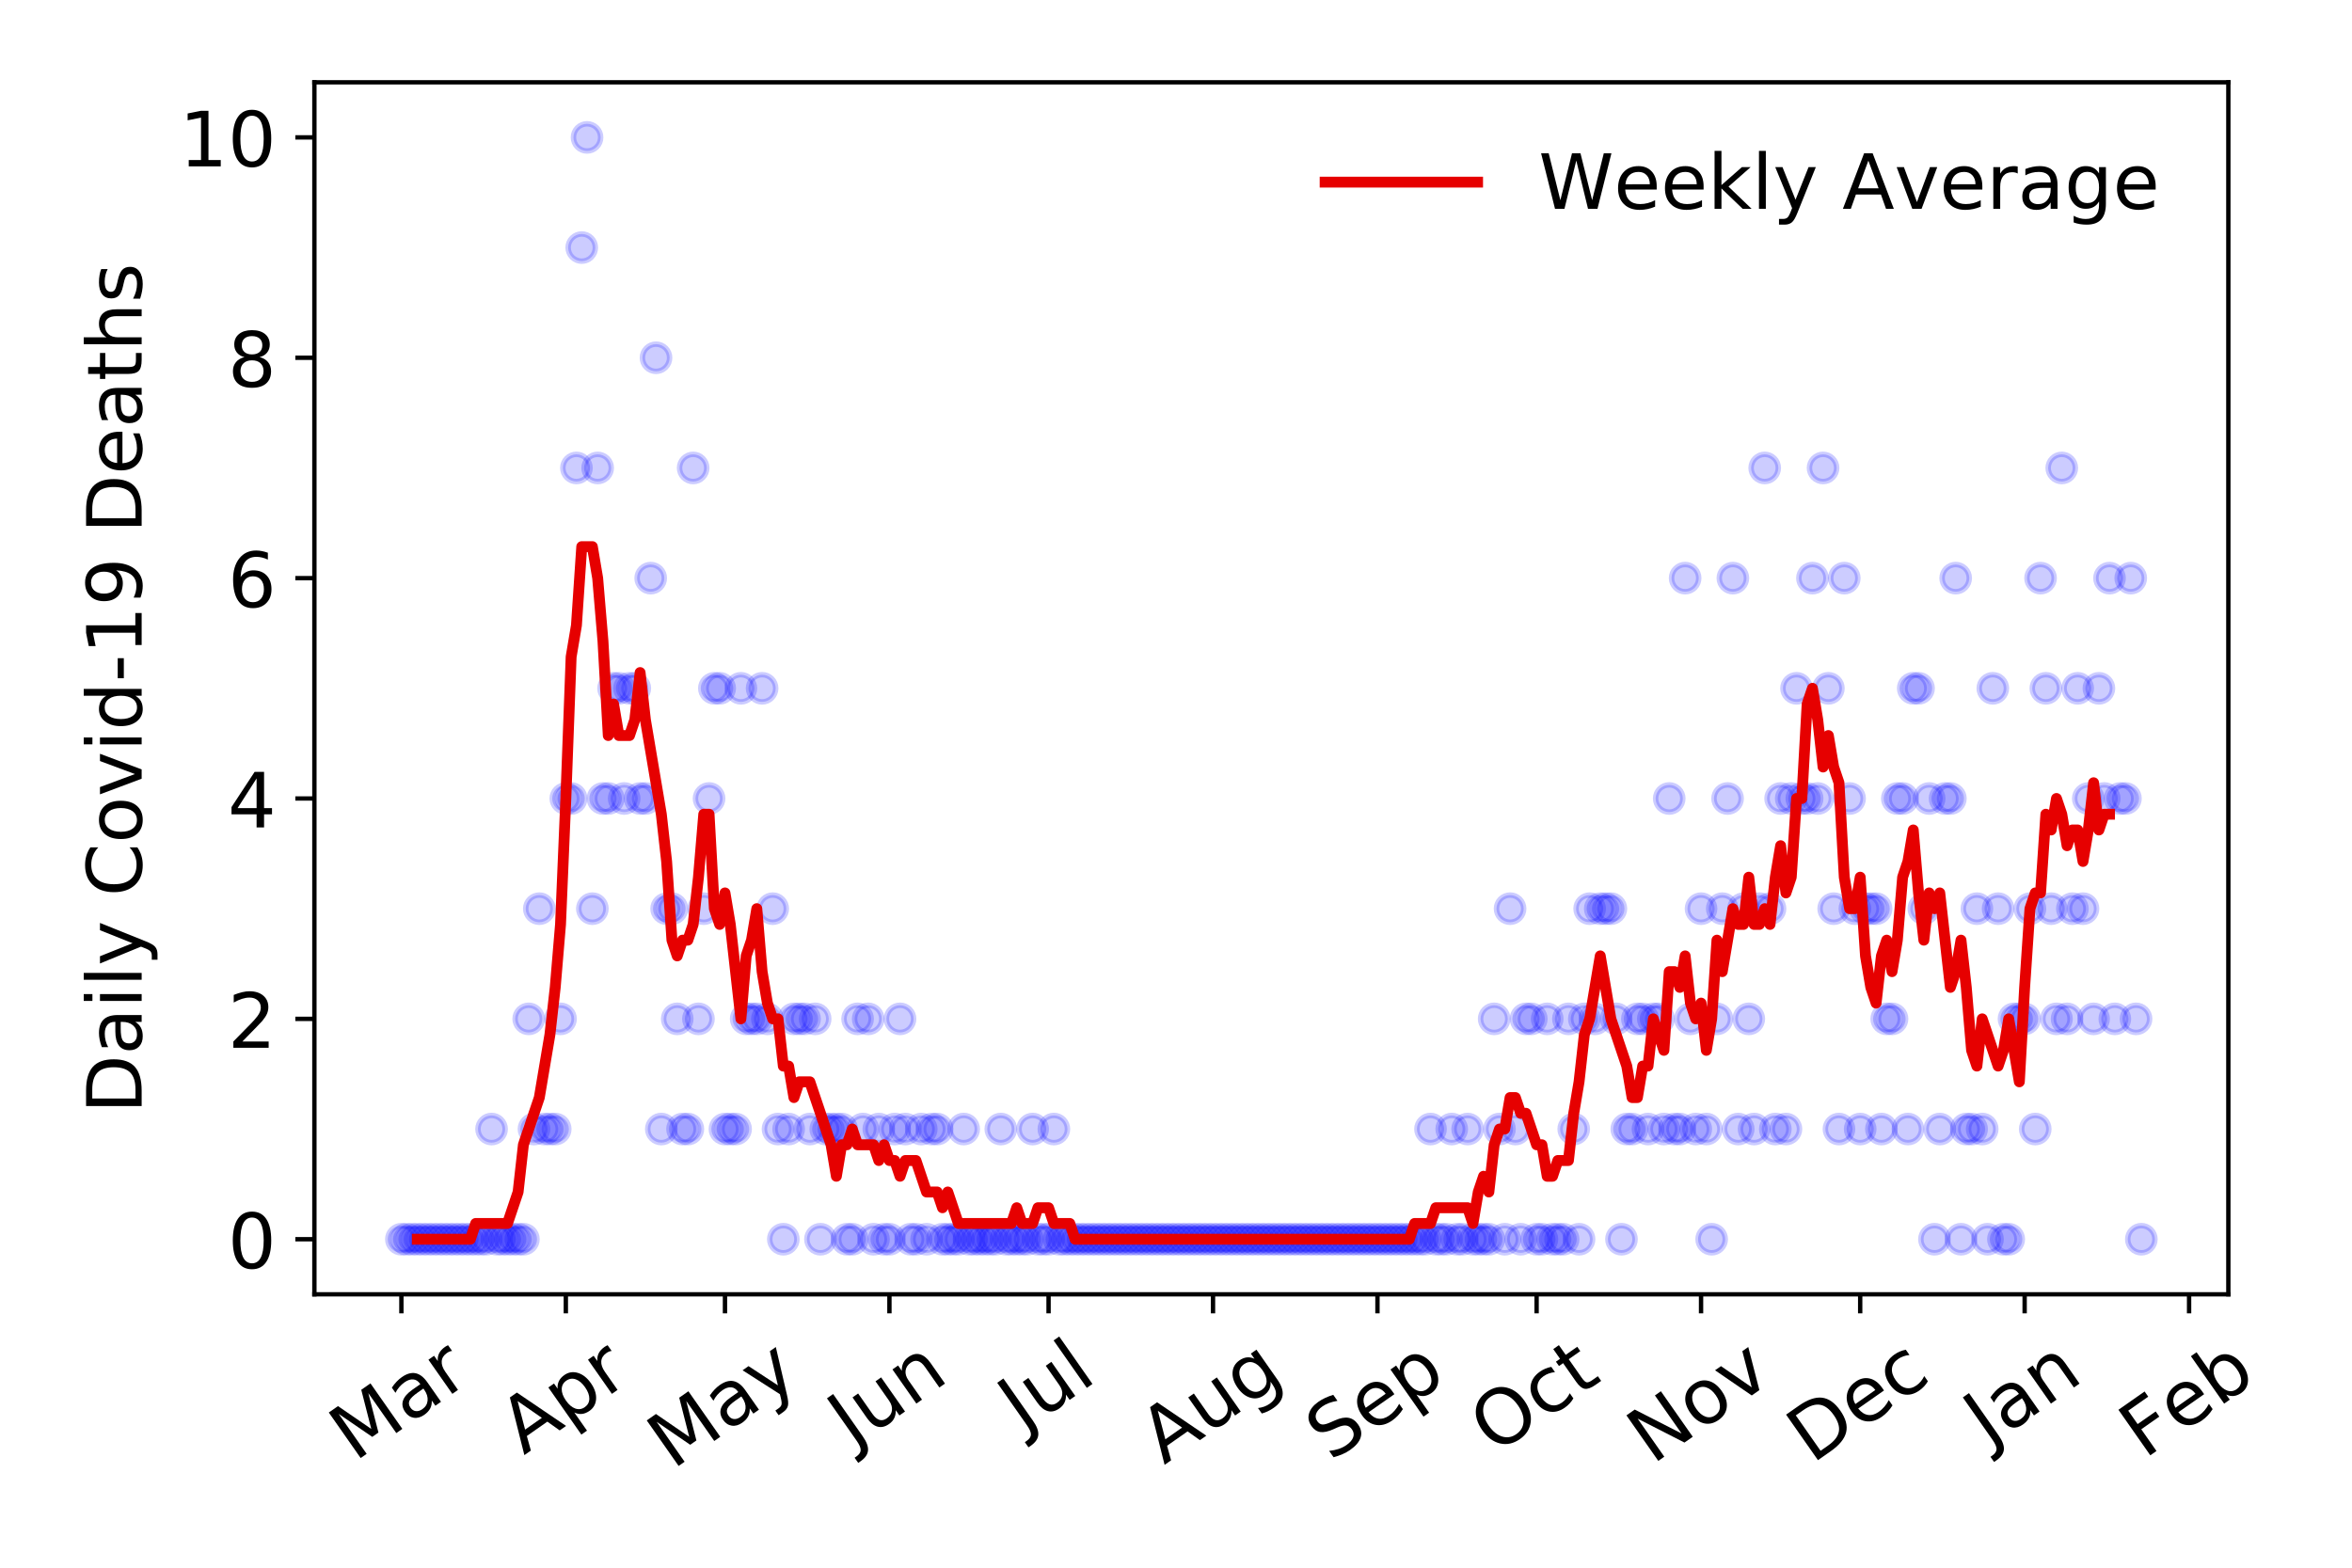 <?xml version="1.0" encoding="utf-8" standalone="no"?>
<!DOCTYPE svg PUBLIC "-//W3C//DTD SVG 1.1//EN"
  "http://www.w3.org/Graphics/SVG/1.1/DTD/svg11.dtd">
<!-- Created with matplotlib (https://matplotlib.org/) -->
<svg height="288pt" version="1.1" viewBox="0 0 432 288" width="432pt" xmlns="http://www.w3.org/2000/svg" xmlns:xlink="http://www.w3.org/1999/xlink">
 <defs>
  <style type="text/css">
*{stroke-linecap:butt;stroke-linejoin:round;}
  </style>
 </defs>
 <g id="figure_1">
  <g id="patch_1">
   <path d="M 0 288 
L 432 288 
L 432 0 
L 0 0 
z
" style="fill:#ffffff;"/>
  </g>
  <g id="axes_1">
   <g id="patch_2">
    <path d="M 57.745 237.778 
L 409.288 237.778 
L 409.288 15.12 
L 57.745 15.12 
z
" style="fill:#ffffff;"/>
   </g>
   <g id="matplotlib.axis_1">
    <g id="xtick_1">
     <g id="line2d_1">
      <defs>
       <path d="M 0 0 
L 0 3.5 
" id="m41b57cae30" style="stroke:#000000;stroke-width:0.8;"/>
      </defs>
      <g>
       <use style="stroke:#000000;stroke-width:0.8;" x="73.724" xlink:href="#m41b57cae30" y="237.778"/>
      </g>
     </g>
     <g id="text_1">
      <!-- Mar -->
      <defs>
       <path d="M 9.812 72.906 
L 24.516 72.906 
L 43.109 23.297 
L 61.812 72.906 
L 76.516 72.906 
L 76.516 0 
L 66.891 0 
L 66.891 64.016 
L 48.094 14.016 
L 38.188 14.016 
L 19.391 64.016 
L 19.391 0 
L 9.812 0 
z
" id="DejaVuSans-77"/>
       <path d="M 34.281 27.484 
Q 23.391 27.484 19.188 25 
Q 14.984 22.516 14.984 16.5 
Q 14.984 11.719 18.141 8.906 
Q 21.297 6.109 26.703 6.109 
Q 34.188 6.109 38.703 11.406 
Q 43.219 16.703 43.219 25.484 
L 43.219 27.484 
z
M 52.203 31.203 
L 52.203 0 
L 43.219 0 
L 43.219 8.297 
Q 40.141 3.328 35.547 0.953 
Q 30.953 -1.422 24.312 -1.422 
Q 15.922 -1.422 10.953 3.297 
Q 6 8.016 6 15.922 
Q 6 25.141 12.172 29.828 
Q 18.359 34.516 30.609 34.516 
L 43.219 34.516 
L 43.219 35.406 
Q 43.219 41.609 39.141 45 
Q 35.062 48.391 27.688 48.391 
Q 23 48.391 18.547 47.266 
Q 14.109 46.141 10.016 43.891 
L 10.016 52.203 
Q 14.938 54.109 19.578 55.047 
Q 24.219 56 28.609 56 
Q 40.484 56 46.344 49.844 
Q 52.203 43.703 52.203 31.203 
z
" id="DejaVuSans-97"/>
       <path d="M 41.109 46.297 
Q 39.594 47.172 37.812 47.578 
Q 36.031 48 33.891 48 
Q 26.266 48 22.188 43.047 
Q 18.109 38.094 18.109 28.812 
L 18.109 0 
L 9.078 0 
L 9.078 54.688 
L 18.109 54.688 
L 18.109 46.188 
Q 20.953 51.172 25.484 53.578 
Q 30.031 56 36.531 56 
Q 37.453 56 38.578 55.875 
Q 39.703 55.766 41.062 55.516 
z
" id="DejaVuSans-114"/>
      </defs>
      <g transform="translate(65.121 268.643)rotate(-35)scale(0.14 -0.14)">
       <use xlink:href="#DejaVuSans-77"/>
       <use x="86.279" xlink:href="#DejaVuSans-97"/>
       <use x="147.559" xlink:href="#DejaVuSans-114"/>
      </g>
     </g>
    </g>
    <g id="xtick_2">
     <g id="line2d_2">
      <g>
       <use style="stroke:#000000;stroke-width:0.8;" x="103.929" xlink:href="#m41b57cae30" y="237.778"/>
      </g>
     </g>
     <g id="text_2">
      <!-- Apr -->
      <defs>
       <path d="M 34.188 63.188 
L 20.797 26.906 
L 47.609 26.906 
z
M 28.609 72.906 
L 39.797 72.906 
L 67.578 0 
L 57.328 0 
L 50.688 18.703 
L 17.828 18.703 
L 11.188 0 
L 0.781 0 
z
" id="DejaVuSans-65"/>
       <path d="M 18.109 8.203 
L 18.109 -20.797 
L 9.078 -20.797 
L 9.078 54.688 
L 18.109 54.688 
L 18.109 46.391 
Q 20.953 51.266 25.266 53.625 
Q 29.594 56 35.594 56 
Q 45.562 56 51.781 48.094 
Q 58.016 40.188 58.016 27.297 
Q 58.016 14.406 51.781 6.484 
Q 45.562 -1.422 35.594 -1.422 
Q 29.594 -1.422 25.266 0.953 
Q 20.953 3.328 18.109 8.203 
z
M 48.688 27.297 
Q 48.688 37.203 44.609 42.844 
Q 40.531 48.484 33.406 48.484 
Q 26.266 48.484 22.188 42.844 
Q 18.109 37.203 18.109 27.297 
Q 18.109 17.391 22.188 11.75 
Q 26.266 6.109 33.406 6.109 
Q 40.531 6.109 44.609 11.75 
Q 48.688 17.391 48.688 27.297 
z
" id="DejaVuSans-112"/>
      </defs>
      <g transform="translate(96.225 267.384)rotate(-35)scale(0.14 -0.14)">
       <use xlink:href="#DejaVuSans-65"/>
       <use x="68.408" xlink:href="#DejaVuSans-112"/>
       <use x="131.885" xlink:href="#DejaVuSans-114"/>
      </g>
     </g>
    </g>
    <g id="xtick_3">
     <g id="line2d_3">
      <g>
       <use style="stroke:#000000;stroke-width:0.8;" x="133.159" xlink:href="#m41b57cae30" y="237.778"/>
      </g>
     </g>
     <g id="text_3">
      <!-- May -->
      <defs>
       <path d="M 32.172 -5.078 
Q 28.375 -14.844 24.75 -17.812 
Q 21.141 -20.797 15.094 -20.797 
L 7.906 -20.797 
L 7.906 -13.281 
L 13.188 -13.281 
Q 16.891 -13.281 18.938 -11.516 
Q 21 -9.766 23.484 -3.219 
L 25.094 0.875 
L 2.984 54.688 
L 12.5 54.688 
L 29.594 11.922 
L 46.688 54.688 
L 56.203 54.688 
z
" id="DejaVuSans-121"/>
      </defs>
      <g transform="translate(123.52 270.094)rotate(-35)scale(0.14 -0.14)">
       <use xlink:href="#DejaVuSans-77"/>
       <use x="86.279" xlink:href="#DejaVuSans-97"/>
       <use x="147.559" xlink:href="#DejaVuSans-121"/>
      </g>
     </g>
    </g>
    <g id="xtick_4">
     <g id="line2d_4">
      <g>
       <use style="stroke:#000000;stroke-width:0.8;" x="163.364" xlink:href="#m41b57cae30" y="237.778"/>
      </g>
     </g>
     <g id="text_4">
      <!-- Jun -->
      <defs>
       <path d="M 9.812 72.906 
L 19.672 72.906 
L 19.672 5.078 
Q 19.672 -8.109 14.672 -14.062 
Q 9.672 -20.016 -1.422 -20.016 
L -5.172 -20.016 
L -5.172 -11.719 
L -2.094 -11.719 
Q 4.438 -11.719 7.125 -8.047 
Q 9.812 -4.391 9.812 5.078 
z
" id="DejaVuSans-74"/>
       <path d="M 8.5 21.578 
L 8.5 54.688 
L 17.484 54.688 
L 17.484 21.922 
Q 17.484 14.156 20.5 10.266 
Q 23.531 6.391 29.594 6.391 
Q 36.859 6.391 41.078 11.031 
Q 45.312 15.672 45.312 23.688 
L 45.312 54.688 
L 54.297 54.688 
L 54.297 0 
L 45.312 0 
L 45.312 8.406 
Q 42.047 3.422 37.719 1 
Q 33.406 -1.422 27.688 -1.422 
Q 18.266 -1.422 13.375 4.438 
Q 8.5 10.297 8.5 21.578 
z
M 31.109 56 
z
" id="DejaVuSans-117"/>
       <path d="M 54.891 33.016 
L 54.891 0 
L 45.906 0 
L 45.906 32.719 
Q 45.906 40.484 42.875 44.328 
Q 39.844 48.188 33.797 48.188 
Q 26.516 48.188 22.312 43.547 
Q 18.109 38.922 18.109 30.906 
L 18.109 0 
L 9.078 0 
L 9.078 54.688 
L 18.109 54.688 
L 18.109 46.188 
Q 21.344 51.125 25.703 53.562 
Q 30.078 56 35.797 56 
Q 45.219 56 50.047 50.172 
Q 54.891 44.344 54.891 33.016 
z
" id="DejaVuSans-110"/>
      </defs>
      <g transform="translate(156.62 266.039)rotate(-35)scale(0.14 -0.14)">
       <use xlink:href="#DejaVuSans-74"/>
       <use x="29.492" xlink:href="#DejaVuSans-117"/>
       <use x="92.871" xlink:href="#DejaVuSans-110"/>
      </g>
     </g>
    </g>
    <g id="xtick_5">
     <g id="line2d_5">
      <g>
       <use style="stroke:#000000;stroke-width:0.8;" x="192.594" xlink:href="#m41b57cae30" y="237.778"/>
      </g>
     </g>
     <g id="text_5">
      <!-- Jul -->
      <defs>
       <path d="M 9.422 75.984 
L 18.406 75.984 
L 18.406 0 
L 9.422 0 
z
" id="DejaVuSans-108"/>
      </defs>
      <g transform="translate(187.891 263.181)rotate(-35)scale(0.14 -0.14)">
       <use xlink:href="#DejaVuSans-74"/>
       <use x="29.492" xlink:href="#DejaVuSans-117"/>
       <use x="92.871" xlink:href="#DejaVuSans-108"/>
      </g>
     </g>
    </g>
    <g id="xtick_6">
     <g id="line2d_6">
      <g>
       <use style="stroke:#000000;stroke-width:0.8;" x="222.798" xlink:href="#m41b57cae30" y="237.778"/>
      </g>
     </g>
     <g id="text_6">
      <!-- Aug -->
      <defs>
       <path d="M 45.406 27.984 
Q 45.406 37.75 41.375 43.109 
Q 37.359 48.484 30.078 48.484 
Q 22.859 48.484 18.828 43.109 
Q 14.797 37.75 14.797 27.984 
Q 14.797 18.266 18.828 12.891 
Q 22.859 7.516 30.078 7.516 
Q 37.359 7.516 41.375 12.891 
Q 45.406 18.266 45.406 27.984 
z
M 54.391 6.781 
Q 54.391 -7.172 48.188 -13.984 
Q 42 -20.797 29.203 -20.797 
Q 24.469 -20.797 20.266 -20.094 
Q 16.062 -19.391 12.109 -17.922 
L 12.109 -9.188 
Q 16.062 -11.328 19.922 -12.344 
Q 23.781 -13.375 27.781 -13.375 
Q 36.625 -13.375 41.016 -8.766 
Q 45.406 -4.156 45.406 5.172 
L 45.406 9.625 
Q 42.625 4.781 38.281 2.391 
Q 33.938 0 27.875 0 
Q 17.828 0 11.672 7.656 
Q 5.516 15.328 5.516 27.984 
Q 5.516 40.672 11.672 48.328 
Q 17.828 56 27.875 56 
Q 33.938 56 38.281 53.609 
Q 42.625 51.219 45.406 46.391 
L 45.406 54.688 
L 54.391 54.688 
z
" id="DejaVuSans-103"/>
      </defs>
      <g transform="translate(213.818 269.172)rotate(-35)scale(0.14 -0.14)">
       <use xlink:href="#DejaVuSans-65"/>
       <use x="68.408" xlink:href="#DejaVuSans-117"/>
       <use x="131.787" xlink:href="#DejaVuSans-103"/>
      </g>
     </g>
    </g>
    <g id="xtick_7">
     <g id="line2d_7">
      <g>
       <use style="stroke:#000000;stroke-width:0.8;" x="253.003" xlink:href="#m41b57cae30" y="237.778"/>
      </g>
     </g>
     <g id="text_7">
      <!-- Sep -->
      <defs>
       <path d="M 53.516 70.516 
L 53.516 60.891 
Q 47.906 63.578 42.922 64.891 
Q 37.938 66.219 33.297 66.219 
Q 25.25 66.219 20.875 63.094 
Q 16.5 59.969 16.5 54.203 
Q 16.5 49.359 19.406 46.891 
Q 22.312 44.438 30.422 42.922 
L 36.375 41.703 
Q 47.406 39.594 52.656 34.297 
Q 57.906 29 57.906 20.125 
Q 57.906 9.516 50.797 4.047 
Q 43.703 -1.422 29.984 -1.422 
Q 24.812 -1.422 18.969 -0.25 
Q 13.141 0.922 6.891 3.219 
L 6.891 13.375 
Q 12.891 10.016 18.656 8.297 
Q 24.422 6.594 29.984 6.594 
Q 38.422 6.594 43.016 9.906 
Q 47.609 13.234 47.609 19.391 
Q 47.609 24.75 44.312 27.781 
Q 41.016 30.812 33.5 32.328 
L 27.484 33.5 
Q 16.453 35.688 11.516 40.375 
Q 6.594 45.062 6.594 53.422 
Q 6.594 63.094 13.406 68.656 
Q 20.219 74.219 32.172 74.219 
Q 37.312 74.219 42.625 73.281 
Q 47.953 72.359 53.516 70.516 
z
" id="DejaVuSans-83"/>
       <path d="M 56.203 29.594 
L 56.203 25.203 
L 14.891 25.203 
Q 15.484 15.922 20.484 11.062 
Q 25.484 6.203 34.422 6.203 
Q 39.594 6.203 44.453 7.469 
Q 49.312 8.734 54.109 11.281 
L 54.109 2.781 
Q 49.266 0.734 44.188 -0.344 
Q 39.109 -1.422 33.891 -1.422 
Q 20.797 -1.422 13.156 6.188 
Q 5.516 13.812 5.516 26.812 
Q 5.516 40.234 12.766 48.109 
Q 20.016 56 32.328 56 
Q 43.359 56 49.781 48.891 
Q 56.203 41.797 56.203 29.594 
z
M 47.219 32.234 
Q 47.125 39.594 43.094 43.984 
Q 39.062 48.391 32.422 48.391 
Q 24.906 48.391 20.391 44.141 
Q 15.875 39.891 15.188 32.172 
z
" id="DejaVuSans-101"/>
      </defs>
      <g transform="translate(244.41 268.629)rotate(-35)scale(0.14 -0.14)">
       <use xlink:href="#DejaVuSans-83"/>
       <use x="63.477" xlink:href="#DejaVuSans-101"/>
       <use x="125" xlink:href="#DejaVuSans-112"/>
      </g>
     </g>
    </g>
    <g id="xtick_8">
     <g id="line2d_8">
      <g>
       <use style="stroke:#000000;stroke-width:0.8;" x="282.233" xlink:href="#m41b57cae30" y="237.778"/>
      </g>
     </g>
     <g id="text_8">
      <!-- Oct -->
      <defs>
       <path d="M 39.406 66.219 
Q 28.656 66.219 22.328 58.203 
Q 16.016 50.203 16.016 36.375 
Q 16.016 22.609 22.328 14.594 
Q 28.656 6.594 39.406 6.594 
Q 50.141 6.594 56.422 14.594 
Q 62.703 22.609 62.703 36.375 
Q 62.703 50.203 56.422 58.203 
Q 50.141 66.219 39.406 66.219 
z
M 39.406 74.219 
Q 54.734 74.219 63.906 63.938 
Q 73.094 53.656 73.094 36.375 
Q 73.094 19.141 63.906 8.859 
Q 54.734 -1.422 39.406 -1.422 
Q 24.031 -1.422 14.812 8.828 
Q 5.609 19.094 5.609 36.375 
Q 5.609 53.656 14.812 63.938 
Q 24.031 74.219 39.406 74.219 
z
" id="DejaVuSans-79"/>
       <path d="M 48.781 52.594 
L 48.781 44.188 
Q 44.969 46.297 41.141 47.344 
Q 37.312 48.391 33.406 48.391 
Q 24.656 48.391 19.812 42.844 
Q 14.984 37.312 14.984 27.297 
Q 14.984 17.281 19.812 11.734 
Q 24.656 6.203 33.406 6.203 
Q 37.312 6.203 41.141 7.25 
Q 44.969 8.297 48.781 10.406 
L 48.781 2.094 
Q 45.016 0.344 40.984 -0.531 
Q 36.969 -1.422 32.422 -1.422 
Q 20.062 -1.422 12.781 6.344 
Q 5.516 14.109 5.516 27.297 
Q 5.516 40.672 12.859 48.328 
Q 20.219 56 33.016 56 
Q 37.156 56 41.109 55.141 
Q 45.062 54.297 48.781 52.594 
z
" id="DejaVuSans-99"/>
       <path d="M 18.312 70.219 
L 18.312 54.688 
L 36.812 54.688 
L 36.812 47.703 
L 18.312 47.703 
L 18.312 18.016 
Q 18.312 11.328 20.141 9.422 
Q 21.969 7.516 27.594 7.516 
L 36.812 7.516 
L 36.812 0 
L 27.594 0 
Q 17.188 0 13.234 3.875 
Q 9.281 7.766 9.281 18.016 
L 9.281 47.703 
L 2.688 47.703 
L 2.688 54.688 
L 9.281 54.688 
L 9.281 70.219 
z
" id="DejaVuSans-116"/>
      </defs>
      <g transform="translate(274.535 267.377)rotate(-35)scale(0.14 -0.14)">
       <use xlink:href="#DejaVuSans-79"/>
       <use x="78.711" xlink:href="#DejaVuSans-99"/>
       <use x="133.691" xlink:href="#DejaVuSans-116"/>
      </g>
     </g>
    </g>
    <g id="xtick_9">
     <g id="line2d_9">
      <g>
       <use style="stroke:#000000;stroke-width:0.8;" x="312.438" xlink:href="#m41b57cae30" y="237.778"/>
      </g>
     </g>
     <g id="text_9">
      <!-- Nov -->
      <defs>
       <path d="M 9.812 72.906 
L 23.094 72.906 
L 55.422 11.922 
L 55.422 72.906 
L 64.984 72.906 
L 64.984 0 
L 51.703 0 
L 19.391 60.984 
L 19.391 0 
L 9.812 0 
z
" id="DejaVuSans-78"/>
       <path d="M 30.609 48.391 
Q 23.391 48.391 19.188 42.75 
Q 14.984 37.109 14.984 27.297 
Q 14.984 17.484 19.156 11.844 
Q 23.344 6.203 30.609 6.203 
Q 37.797 6.203 41.984 11.859 
Q 46.188 17.531 46.188 27.297 
Q 46.188 37.016 41.984 42.703 
Q 37.797 48.391 30.609 48.391 
z
M 30.609 56 
Q 42.328 56 49.016 48.375 
Q 55.719 40.766 55.719 27.297 
Q 55.719 13.875 49.016 6.219 
Q 42.328 -1.422 30.609 -1.422 
Q 18.844 -1.422 12.172 6.219 
Q 5.516 13.875 5.516 27.297 
Q 5.516 40.766 12.172 48.375 
Q 18.844 56 30.609 56 
z
" id="DejaVuSans-111"/>
       <path d="M 2.984 54.688 
L 12.5 54.688 
L 29.594 8.797 
L 46.688 54.688 
L 56.203 54.688 
L 35.688 0 
L 23.484 0 
z
" id="DejaVuSans-118"/>
      </defs>
      <g transform="translate(303.462 269.166)rotate(-35)scale(0.14 -0.14)">
       <use xlink:href="#DejaVuSans-78"/>
       <use x="74.805" xlink:href="#DejaVuSans-111"/>
       <use x="135.986" xlink:href="#DejaVuSans-118"/>
      </g>
     </g>
    </g>
    <g id="xtick_10">
     <g id="line2d_10">
      <g>
       <use style="stroke:#000000;stroke-width:0.8;" x="341.668" xlink:href="#m41b57cae30" y="237.778"/>
      </g>
     </g>
     <g id="text_10">
      <!-- Dec -->
      <defs>
       <path d="M 19.672 64.797 
L 19.672 8.109 
L 31.594 8.109 
Q 46.688 8.109 53.688 14.938 
Q 60.688 21.781 60.688 36.531 
Q 60.688 51.172 53.688 57.984 
Q 46.688 64.797 31.594 64.797 
z
M 9.812 72.906 
L 30.078 72.906 
Q 51.266 72.906 61.172 64.094 
Q 71.094 55.281 71.094 36.531 
Q 71.094 17.672 61.125 8.828 
Q 51.172 0 30.078 0 
L 9.812 0 
z
" id="DejaVuSans-68"/>
      </defs>
      <g transform="translate(332.788 269.032)rotate(-35)scale(0.14 -0.14)">
       <use xlink:href="#DejaVuSans-68"/>
       <use x="77.002" xlink:href="#DejaVuSans-101"/>
       <use x="138.525" xlink:href="#DejaVuSans-99"/>
      </g>
     </g>
    </g>
    <g id="xtick_11">
     <g id="line2d_11">
      <g>
       <use style="stroke:#000000;stroke-width:0.8;" x="371.873" xlink:href="#m41b57cae30" y="237.778"/>
      </g>
     </g>
     <g id="text_11">
      <!-- Jan -->
      <g transform="translate(365.249 265.871)rotate(-35)scale(0.14 -0.14)">
       <use xlink:href="#DejaVuSans-74"/>
       <use x="29.492" xlink:href="#DejaVuSans-97"/>
       <use x="90.771" xlink:href="#DejaVuSans-110"/>
      </g>
     </g>
    </g>
    <g id="xtick_12">
     <g id="line2d_12">
      <g>
       <use style="stroke:#000000;stroke-width:0.8;" x="402.077" xlink:href="#m41b57cae30" y="237.778"/>
      </g>
     </g>
     <g id="text_12">
      <!-- Feb -->
      <defs>
       <path d="M 9.812 72.906 
L 51.703 72.906 
L 51.703 64.594 
L 19.672 64.594 
L 19.672 43.109 
L 48.578 43.109 
L 48.578 34.812 
L 19.672 34.812 
L 19.672 0 
L 9.812 0 
z
" id="DejaVuSans-70"/>
       <path d="M 48.688 27.297 
Q 48.688 37.203 44.609 42.844 
Q 40.531 48.484 33.406 48.484 
Q 26.266 48.484 22.188 42.844 
Q 18.109 37.203 18.109 27.297 
Q 18.109 17.391 22.188 11.75 
Q 26.266 6.109 33.406 6.109 
Q 40.531 6.109 44.609 11.75 
Q 48.688 17.391 48.688 27.297 
z
M 18.109 46.391 
Q 20.953 51.266 25.266 53.625 
Q 29.594 56 35.594 56 
Q 45.562 56 51.781 48.094 
Q 58.016 40.188 58.016 27.297 
Q 58.016 14.406 51.781 6.484 
Q 45.562 -1.422 35.594 -1.422 
Q 29.594 -1.422 25.266 0.953 
Q 20.953 3.328 18.109 8.203 
L 18.109 0 
L 9.078 0 
L 9.078 75.984 
L 18.109 75.984 
z
" id="DejaVuSans-98"/>
      </defs>
      <g transform="translate(393.831 268.143)rotate(-35)scale(0.14 -0.14)">
       <use xlink:href="#DejaVuSans-70"/>
       <use x="57.441" xlink:href="#DejaVuSans-101"/>
       <use x="118.965" xlink:href="#DejaVuSans-98"/>
      </g>
     </g>
    </g>
   </g>
   <g id="matplotlib.axis_2">
    <g id="ytick_1">
     <g id="line2d_13">
      <defs>
       <path d="M 0 0 
L -3.5 0 
" id="m50460e4989" style="stroke:#000000;stroke-width:0.8;"/>
      </defs>
      <g>
       <use style="stroke:#000000;stroke-width:0.8;" x="57.745" xlink:href="#m50460e4989" y="227.657"/>
      </g>
     </g>
     <g id="text_13">
      <!-- 0 -->
      <defs>
       <path d="M 31.781 66.406 
Q 24.172 66.406 20.328 58.906 
Q 16.5 51.422 16.5 36.375 
Q 16.5 21.391 20.328 13.891 
Q 24.172 6.391 31.781 6.391 
Q 39.453 6.391 43.281 13.891 
Q 47.125 21.391 47.125 36.375 
Q 47.125 51.422 43.281 58.906 
Q 39.453 66.406 31.781 66.406 
z
M 31.781 74.219 
Q 44.047 74.219 50.516 64.516 
Q 56.984 54.828 56.984 36.375 
Q 56.984 17.969 50.516 8.266 
Q 44.047 -1.422 31.781 -1.422 
Q 19.531 -1.422 13.062 8.266 
Q 6.594 17.969 6.594 36.375 
Q 6.594 54.828 13.062 64.516 
Q 19.531 74.219 31.781 74.219 
z
" id="DejaVuSans-48"/>
      </defs>
      <g transform="translate(41.837 232.976)scale(0.14 -0.14)">
       <use xlink:href="#DejaVuSans-48"/>
      </g>
     </g>
    </g>
    <g id="ytick_2">
     <g id="line2d_14">
      <g>
       <use style="stroke:#000000;stroke-width:0.8;" x="57.745" xlink:href="#m50460e4989" y="187.174"/>
      </g>
     </g>
     <g id="text_14">
      <!-- 2 -->
      <defs>
       <path d="M 19.188 8.297 
L 53.609 8.297 
L 53.609 0 
L 7.328 0 
L 7.328 8.297 
Q 12.938 14.109 22.625 23.891 
Q 32.328 33.688 34.812 36.531 
Q 39.547 41.844 41.422 45.531 
Q 43.312 49.219 43.312 52.781 
Q 43.312 58.594 39.234 62.25 
Q 35.156 65.922 28.609 65.922 
Q 23.969 65.922 18.812 64.312 
Q 13.672 62.703 7.812 59.422 
L 7.812 69.391 
Q 13.766 71.781 18.938 73 
Q 24.125 74.219 28.422 74.219 
Q 39.75 74.219 46.484 68.547 
Q 53.219 62.891 53.219 53.422 
Q 53.219 48.922 51.531 44.891 
Q 49.859 40.875 45.406 35.406 
Q 44.188 33.984 37.641 27.219 
Q 31.109 20.453 19.188 8.297 
z
" id="DejaVuSans-50"/>
      </defs>
      <g transform="translate(41.837 192.493)scale(0.14 -0.14)">
       <use xlink:href="#DejaVuSans-50"/>
      </g>
     </g>
    </g>
    <g id="ytick_3">
     <g id="line2d_15">
      <g>
       <use style="stroke:#000000;stroke-width:0.8;" x="57.745" xlink:href="#m50460e4989" y="146.691"/>
      </g>
     </g>
     <g id="text_15">
      <!-- 4 -->
      <defs>
       <path d="M 37.797 64.312 
L 12.891 25.391 
L 37.797 25.391 
z
M 35.203 72.906 
L 47.609 72.906 
L 47.609 25.391 
L 58.016 25.391 
L 58.016 17.188 
L 47.609 17.188 
L 47.609 0 
L 37.797 0 
L 37.797 17.188 
L 4.891 17.188 
L 4.891 26.703 
z
" id="DejaVuSans-52"/>
      </defs>
      <g transform="translate(41.837 152.01)scale(0.14 -0.14)">
       <use xlink:href="#DejaVuSans-52"/>
      </g>
     </g>
    </g>
    <g id="ytick_4">
     <g id="line2d_16">
      <g>
       <use style="stroke:#000000;stroke-width:0.8;" x="57.745" xlink:href="#m50460e4989" y="106.207"/>
      </g>
     </g>
     <g id="text_16">
      <!-- 6 -->
      <defs>
       <path d="M 33.016 40.375 
Q 26.375 40.375 22.484 35.828 
Q 18.609 31.297 18.609 23.391 
Q 18.609 15.531 22.484 10.953 
Q 26.375 6.391 33.016 6.391 
Q 39.656 6.391 43.531 10.953 
Q 47.406 15.531 47.406 23.391 
Q 47.406 31.297 43.531 35.828 
Q 39.656 40.375 33.016 40.375 
z
M 52.594 71.297 
L 52.594 62.312 
Q 48.875 64.062 45.094 64.984 
Q 41.312 65.922 37.594 65.922 
Q 27.828 65.922 22.672 59.328 
Q 17.531 52.734 16.797 39.406 
Q 19.672 43.656 24.016 45.922 
Q 28.375 48.188 33.594 48.188 
Q 44.578 48.188 50.953 41.516 
Q 57.328 34.859 57.328 23.391 
Q 57.328 12.156 50.688 5.359 
Q 44.047 -1.422 33.016 -1.422 
Q 20.359 -1.422 13.672 8.266 
Q 6.984 17.969 6.984 36.375 
Q 6.984 53.656 15.188 63.938 
Q 23.391 74.219 37.203 74.219 
Q 40.922 74.219 44.703 73.484 
Q 48.484 72.75 52.594 71.297 
z
" id="DejaVuSans-54"/>
      </defs>
      <g transform="translate(41.837 111.526)scale(0.14 -0.14)">
       <use xlink:href="#DejaVuSans-54"/>
      </g>
     </g>
    </g>
    <g id="ytick_5">
     <g id="line2d_17">
      <g>
       <use style="stroke:#000000;stroke-width:0.8;" x="57.745" xlink:href="#m50460e4989" y="65.724"/>
      </g>
     </g>
     <g id="text_17">
      <!-- 8 -->
      <defs>
       <path d="M 31.781 34.625 
Q 24.75 34.625 20.719 30.859 
Q 16.703 27.094 16.703 20.516 
Q 16.703 13.922 20.719 10.156 
Q 24.75 6.391 31.781 6.391 
Q 38.812 6.391 42.859 10.172 
Q 46.922 13.969 46.922 20.516 
Q 46.922 27.094 42.891 30.859 
Q 38.875 34.625 31.781 34.625 
z
M 21.922 38.812 
Q 15.578 40.375 12.031 44.719 
Q 8.5 49.078 8.5 55.328 
Q 8.5 64.062 14.719 69.141 
Q 20.953 74.219 31.781 74.219 
Q 42.672 74.219 48.875 69.141 
Q 55.078 64.062 55.078 55.328 
Q 55.078 49.078 51.531 44.719 
Q 48 40.375 41.703 38.812 
Q 48.828 37.156 52.797 32.312 
Q 56.781 27.484 56.781 20.516 
Q 56.781 9.906 50.312 4.234 
Q 43.844 -1.422 31.781 -1.422 
Q 19.734 -1.422 13.25 4.234 
Q 6.781 9.906 6.781 20.516 
Q 6.781 27.484 10.781 32.312 
Q 14.797 37.156 21.922 38.812 
z
M 18.312 54.391 
Q 18.312 48.734 21.844 45.562 
Q 25.391 42.391 31.781 42.391 
Q 38.141 42.391 41.719 45.562 
Q 45.312 48.734 45.312 54.391 
Q 45.312 60.062 41.719 63.234 
Q 38.141 66.406 31.781 66.406 
Q 25.391 66.406 21.844 63.234 
Q 18.312 60.062 18.312 54.391 
z
" id="DejaVuSans-56"/>
      </defs>
      <g transform="translate(41.837 71.043)scale(0.14 -0.14)">
       <use xlink:href="#DejaVuSans-56"/>
      </g>
     </g>
    </g>
    <g id="ytick_6">
     <g id="line2d_18">
      <g>
       <use style="stroke:#000000;stroke-width:0.8;" x="57.745" xlink:href="#m50460e4989" y="25.241"/>
      </g>
     </g>
     <g id="text_18">
      <!-- 10 -->
      <defs>
       <path d="M 12.406 8.297 
L 28.516 8.297 
L 28.516 63.922 
L 10.984 60.406 
L 10.984 69.391 
L 28.422 72.906 
L 38.281 72.906 
L 38.281 8.297 
L 54.391 8.297 
L 54.391 0 
L 12.406 0 
z
" id="DejaVuSans-49"/>
      </defs>
      <g transform="translate(32.93 30.56)scale(0.14 -0.14)">
       <use xlink:href="#DejaVuSans-49"/>
       <use x="63.623" xlink:href="#DejaVuSans-48"/>
      </g>
     </g>
    </g>
    <g id="text_19">
     <!-- Daily Covid-19 Deaths -->
     <defs>
      <path d="M 9.422 54.688 
L 18.406 54.688 
L 18.406 0 
L 9.422 0 
z
M 9.422 75.984 
L 18.406 75.984 
L 18.406 64.594 
L 9.422 64.594 
z
" id="DejaVuSans-105"/>
      <path id="DejaVuSans-32"/>
      <path d="M 64.406 67.281 
L 64.406 56.891 
Q 59.422 61.531 53.781 63.812 
Q 48.141 66.109 41.797 66.109 
Q 29.297 66.109 22.656 58.469 
Q 16.016 50.828 16.016 36.375 
Q 16.016 21.969 22.656 14.328 
Q 29.297 6.688 41.797 6.688 
Q 48.141 6.688 53.781 8.984 
Q 59.422 11.281 64.406 15.922 
L 64.406 5.609 
Q 59.234 2.094 53.438 0.328 
Q 47.656 -1.422 41.219 -1.422 
Q 24.656 -1.422 15.125 8.703 
Q 5.609 18.844 5.609 36.375 
Q 5.609 53.953 15.125 64.078 
Q 24.656 74.219 41.219 74.219 
Q 47.75 74.219 53.531 72.484 
Q 59.328 70.75 64.406 67.281 
z
" id="DejaVuSans-67"/>
      <path d="M 45.406 46.391 
L 45.406 75.984 
L 54.391 75.984 
L 54.391 0 
L 45.406 0 
L 45.406 8.203 
Q 42.578 3.328 38.25 0.953 
Q 33.938 -1.422 27.875 -1.422 
Q 17.969 -1.422 11.734 6.484 
Q 5.516 14.406 5.516 27.297 
Q 5.516 40.188 11.734 48.094 
Q 17.969 56 27.875 56 
Q 33.938 56 38.25 53.625 
Q 42.578 51.266 45.406 46.391 
z
M 14.797 27.297 
Q 14.797 17.391 18.875 11.75 
Q 22.953 6.109 30.078 6.109 
Q 37.203 6.109 41.297 11.75 
Q 45.406 17.391 45.406 27.297 
Q 45.406 37.203 41.297 42.844 
Q 37.203 48.484 30.078 48.484 
Q 22.953 48.484 18.875 42.844 
Q 14.797 37.203 14.797 27.297 
z
" id="DejaVuSans-100"/>
      <path d="M 4.891 31.391 
L 31.203 31.391 
L 31.203 23.391 
L 4.891 23.391 
z
" id="DejaVuSans-45"/>
      <path d="M 10.984 1.516 
L 10.984 10.5 
Q 14.703 8.734 18.5 7.812 
Q 22.312 6.891 25.984 6.891 
Q 35.75 6.891 40.891 13.453 
Q 46.047 20.016 46.781 33.406 
Q 43.953 29.203 39.594 26.953 
Q 35.25 24.703 29.984 24.703 
Q 19.047 24.703 12.672 31.312 
Q 6.297 37.938 6.297 49.422 
Q 6.297 60.641 12.938 67.422 
Q 19.578 74.219 30.609 74.219 
Q 43.266 74.219 49.922 64.516 
Q 56.594 54.828 56.594 36.375 
Q 56.594 19.141 48.406 8.859 
Q 40.234 -1.422 26.422 -1.422 
Q 22.703 -1.422 18.891 -0.688 
Q 15.094 0.047 10.984 1.516 
z
M 30.609 32.422 
Q 37.25 32.422 41.125 36.953 
Q 45.016 41.5 45.016 49.422 
Q 45.016 57.281 41.125 61.844 
Q 37.25 66.406 30.609 66.406 
Q 23.969 66.406 20.094 61.844 
Q 16.219 57.281 16.219 49.422 
Q 16.219 41.5 20.094 36.953 
Q 23.969 32.422 30.609 32.422 
z
" id="DejaVuSans-57"/>
      <path d="M 54.891 33.016 
L 54.891 0 
L 45.906 0 
L 45.906 32.719 
Q 45.906 40.484 42.875 44.328 
Q 39.844 48.188 33.797 48.188 
Q 26.516 48.188 22.312 43.547 
Q 18.109 38.922 18.109 30.906 
L 18.109 0 
L 9.078 0 
L 9.078 75.984 
L 18.109 75.984 
L 18.109 46.188 
Q 21.344 51.125 25.703 53.562 
Q 30.078 56 35.797 56 
Q 45.219 56 50.047 50.172 
Q 54.891 44.344 54.891 33.016 
z
" id="DejaVuSans-104"/>
      <path d="M 44.281 53.078 
L 44.281 44.578 
Q 40.484 46.531 36.375 47.5 
Q 32.281 48.484 27.875 48.484 
Q 21.188 48.484 17.844 46.438 
Q 14.5 44.391 14.5 40.281 
Q 14.5 37.156 16.891 35.375 
Q 19.281 33.594 26.516 31.984 
L 29.594 31.297 
Q 39.156 29.25 43.188 25.516 
Q 47.219 21.781 47.219 15.094 
Q 47.219 7.469 41.188 3.016 
Q 35.156 -1.422 24.609 -1.422 
Q 20.219 -1.422 15.453 -0.562 
Q 10.688 0.297 5.422 2 
L 5.422 11.281 
Q 10.406 8.688 15.234 7.391 
Q 20.062 6.109 24.812 6.109 
Q 31.156 6.109 34.562 8.281 
Q 37.984 10.453 37.984 14.406 
Q 37.984 18.062 35.516 20.016 
Q 33.062 21.969 24.703 23.781 
L 21.578 24.516 
Q 13.234 26.266 9.516 29.906 
Q 5.812 33.547 5.812 39.891 
Q 5.812 47.609 11.281 51.797 
Q 16.75 56 26.812 56 
Q 31.781 56 36.172 55.266 
Q 40.578 54.547 44.281 53.078 
z
" id="DejaVuSans-115"/>
     </defs>
     <g transform="translate(26.018 204.56)rotate(-90)scale(0.14 -0.14)">
      <use xlink:href="#DejaVuSans-68"/>
      <use x="77.002" xlink:href="#DejaVuSans-97"/>
      <use x="138.281" xlink:href="#DejaVuSans-105"/>
      <use x="166.064" xlink:href="#DejaVuSans-108"/>
      <use x="193.848" xlink:href="#DejaVuSans-121"/>
      <use x="253.027" xlink:href="#DejaVuSans-32"/>
      <use x="284.814" xlink:href="#DejaVuSans-67"/>
      <use x="354.639" xlink:href="#DejaVuSans-111"/>
      <use x="415.82" xlink:href="#DejaVuSans-118"/>
      <use x="475" xlink:href="#DejaVuSans-105"/>
      <use x="502.783" xlink:href="#DejaVuSans-100"/>
      <use x="566.26" xlink:href="#DejaVuSans-45"/>
      <use x="602.344" xlink:href="#DejaVuSans-49"/>
      <use x="665.967" xlink:href="#DejaVuSans-57"/>
      <use x="729.59" xlink:href="#DejaVuSans-32"/>
      <use x="761.377" xlink:href="#DejaVuSans-68"/>
      <use x="838.379" xlink:href="#DejaVuSans-101"/>
      <use x="899.902" xlink:href="#DejaVuSans-97"/>
      <use x="961.182" xlink:href="#DejaVuSans-116"/>
      <use x="1000.391" xlink:href="#DejaVuSans-104"/>
      <use x="1063.77" xlink:href="#DejaVuSans-115"/>
     </g>
    </g>
   </g>
   <g id="line2d_19">
    <defs>
     <path d="M 0 2.5 
C 0.663 2.5 1.299 2.237 1.768 1.768 
C 2.237 1.299 2.5 0.663 2.5 0 
C 2.5 -0.663 2.237 -1.299 1.768 -1.768 
C 1.299 -2.237 0.663 -2.5 0 -2.5 
C -0.663 -2.5 -1.299 -2.237 -1.768 -1.768 
C -2.237 -1.299 -2.5 -0.663 -2.5 0 
C -2.5 0.663 -2.237 1.299 -1.768 1.768 
C -1.299 2.237 -0.663 2.5 0 2.5 
z
" id="m147abb335a" style="stroke:#0000ff;stroke-opacity:0.2;"/>
    </defs>
    <g clip-path="url(#p597f676233)">
     <use style="fill:#0000ff;fill-opacity:0.2;stroke:#0000ff;stroke-opacity:0.2;" x="73.724" xlink:href="#m147abb335a" y="227.657"/>
     <use style="fill:#0000ff;fill-opacity:0.2;stroke:#0000ff;stroke-opacity:0.2;" x="74.699" xlink:href="#m147abb335a" y="227.657"/>
     <use style="fill:#0000ff;fill-opacity:0.2;stroke:#0000ff;stroke-opacity:0.2;" x="75.673" xlink:href="#m147abb335a" y="227.657"/>
     <use style="fill:#0000ff;fill-opacity:0.2;stroke:#0000ff;stroke-opacity:0.2;" x="76.647" xlink:href="#m147abb335a" y="227.657"/>
     <use style="fill:#0000ff;fill-opacity:0.2;stroke:#0000ff;stroke-opacity:0.2;" x="77.622" xlink:href="#m147abb335a" y="227.657"/>
     <use style="fill:#0000ff;fill-opacity:0.2;stroke:#0000ff;stroke-opacity:0.2;" x="78.596" xlink:href="#m147abb335a" y="227.657"/>
     <use style="fill:#0000ff;fill-opacity:0.2;stroke:#0000ff;stroke-opacity:0.2;" x="79.57" xlink:href="#m147abb335a" y="227.657"/>
     <use style="fill:#0000ff;fill-opacity:0.2;stroke:#0000ff;stroke-opacity:0.2;" x="80.545" xlink:href="#m147abb335a" y="227.657"/>
     <use style="fill:#0000ff;fill-opacity:0.2;stroke:#0000ff;stroke-opacity:0.2;" x="81.519" xlink:href="#m147abb335a" y="227.657"/>
     <use style="fill:#0000ff;fill-opacity:0.2;stroke:#0000ff;stroke-opacity:0.2;" x="82.493" xlink:href="#m147abb335a" y="227.657"/>
     <use style="fill:#0000ff;fill-opacity:0.2;stroke:#0000ff;stroke-opacity:0.2;" x="83.468" xlink:href="#m147abb335a" y="227.657"/>
     <use style="fill:#0000ff;fill-opacity:0.2;stroke:#0000ff;stroke-opacity:0.2;" x="84.442" xlink:href="#m147abb335a" y="227.657"/>
     <use style="fill:#0000ff;fill-opacity:0.2;stroke:#0000ff;stroke-opacity:0.2;" x="85.416" xlink:href="#m147abb335a" y="227.657"/>
     <use style="fill:#0000ff;fill-opacity:0.2;stroke:#0000ff;stroke-opacity:0.2;" x="86.391" xlink:href="#m147abb335a" y="227.657"/>
     <use style="fill:#0000ff;fill-opacity:0.2;stroke:#0000ff;stroke-opacity:0.2;" x="87.365" xlink:href="#m147abb335a" y="227.657"/>
     <use style="fill:#0000ff;fill-opacity:0.2;stroke:#0000ff;stroke-opacity:0.2;" x="88.339" xlink:href="#m147abb335a" y="227.657"/>
     <use style="fill:#0000ff;fill-opacity:0.2;stroke:#0000ff;stroke-opacity:0.2;" x="89.314" xlink:href="#m147abb335a" y="227.657"/>
     <use style="fill:#0000ff;fill-opacity:0.2;stroke:#0000ff;stroke-opacity:0.2;" x="90.288" xlink:href="#m147abb335a" y="207.416"/>
     <use style="fill:#0000ff;fill-opacity:0.2;stroke:#0000ff;stroke-opacity:0.2;" x="91.262" xlink:href="#m147abb335a" y="227.657"/>
     <use style="fill:#0000ff;fill-opacity:0.2;stroke:#0000ff;stroke-opacity:0.2;" x="92.237" xlink:href="#m147abb335a" y="227.657"/>
     <use style="fill:#0000ff;fill-opacity:0.2;stroke:#0000ff;stroke-opacity:0.2;" x="93.211" xlink:href="#m147abb335a" y="227.657"/>
     <use style="fill:#0000ff;fill-opacity:0.2;stroke:#0000ff;stroke-opacity:0.2;" x="94.185" xlink:href="#m147abb335a" y="227.657"/>
     <use style="fill:#0000ff;fill-opacity:0.2;stroke:#0000ff;stroke-opacity:0.2;" x="95.16" xlink:href="#m147abb335a" y="227.657"/>
     <use style="fill:#0000ff;fill-opacity:0.2;stroke:#0000ff;stroke-opacity:0.2;" x="96.134" xlink:href="#m147abb335a" y="227.657"/>
     <use style="fill:#0000ff;fill-opacity:0.2;stroke:#0000ff;stroke-opacity:0.2;" x="97.108" xlink:href="#m147abb335a" y="187.174"/>
     <use style="fill:#0000ff;fill-opacity:0.2;stroke:#0000ff;stroke-opacity:0.2;" x="98.083" xlink:href="#m147abb335a" y="207.416"/>
     <use style="fill:#0000ff;fill-opacity:0.2;stroke:#0000ff;stroke-opacity:0.2;" x="99.057" xlink:href="#m147abb335a" y="166.932"/>
     <use style="fill:#0000ff;fill-opacity:0.2;stroke:#0000ff;stroke-opacity:0.2;" x="100.031" xlink:href="#m147abb335a" y="207.416"/>
     <use style="fill:#0000ff;fill-opacity:0.2;stroke:#0000ff;stroke-opacity:0.2;" x="101.006" xlink:href="#m147abb335a" y="207.416"/>
     <use style="fill:#0000ff;fill-opacity:0.2;stroke:#0000ff;stroke-opacity:0.2;" x="101.98" xlink:href="#m147abb335a" y="207.416"/>
     <use style="fill:#0000ff;fill-opacity:0.2;stroke:#0000ff;stroke-opacity:0.2;" x="102.954" xlink:href="#m147abb335a" y="187.174"/>
     <use style="fill:#0000ff;fill-opacity:0.2;stroke:#0000ff;stroke-opacity:0.2;" x="103.929" xlink:href="#m147abb335a" y="146.691"/>
     <use style="fill:#0000ff;fill-opacity:0.2;stroke:#0000ff;stroke-opacity:0.2;" x="104.903" xlink:href="#m147abb335a" y="146.691"/>
     <use style="fill:#0000ff;fill-opacity:0.2;stroke:#0000ff;stroke-opacity:0.2;" x="105.877" xlink:href="#m147abb335a" y="85.966"/>
     <use style="fill:#0000ff;fill-opacity:0.2;stroke:#0000ff;stroke-opacity:0.2;" x="106.852" xlink:href="#m147abb335a" y="45.482"/>
     <use style="fill:#0000ff;fill-opacity:0.2;stroke:#0000ff;stroke-opacity:0.2;" x="107.826" xlink:href="#m147abb335a" y="25.241"/>
     <use style="fill:#0000ff;fill-opacity:0.2;stroke:#0000ff;stroke-opacity:0.2;" x="108.801" xlink:href="#m147abb335a" y="166.932"/>
     <use style="fill:#0000ff;fill-opacity:0.2;stroke:#0000ff;stroke-opacity:0.2;" x="109.775" xlink:href="#m147abb335a" y="85.966"/>
     <use style="fill:#0000ff;fill-opacity:0.2;stroke:#0000ff;stroke-opacity:0.2;" x="110.749" xlink:href="#m147abb335a" y="146.691"/>
     <use style="fill:#0000ff;fill-opacity:0.2;stroke:#0000ff;stroke-opacity:0.2;" x="111.724" xlink:href="#m147abb335a" y="146.691"/>
     <use style="fill:#0000ff;fill-opacity:0.2;stroke:#0000ff;stroke-opacity:0.2;" x="112.698" xlink:href="#m147abb335a" y="126.449"/>
     <use style="fill:#0000ff;fill-opacity:0.2;stroke:#0000ff;stroke-opacity:0.2;" x="113.672" xlink:href="#m147abb335a" y="126.449"/>
     <use style="fill:#0000ff;fill-opacity:0.2;stroke:#0000ff;stroke-opacity:0.2;" x="114.647" xlink:href="#m147abb335a" y="146.691"/>
     <use style="fill:#0000ff;fill-opacity:0.2;stroke:#0000ff;stroke-opacity:0.2;" x="115.621" xlink:href="#m147abb335a" y="126.449"/>
     <use style="fill:#0000ff;fill-opacity:0.2;stroke:#0000ff;stroke-opacity:0.2;" x="116.595" xlink:href="#m147abb335a" y="126.449"/>
     <use style="fill:#0000ff;fill-opacity:0.2;stroke:#0000ff;stroke-opacity:0.2;" x="117.57" xlink:href="#m147abb335a" y="146.691"/>
     <use style="fill:#0000ff;fill-opacity:0.2;stroke:#0000ff;stroke-opacity:0.2;" x="118.544" xlink:href="#m147abb335a" y="146.691"/>
     <use style="fill:#0000ff;fill-opacity:0.2;stroke:#0000ff;stroke-opacity:0.2;" x="119.518" xlink:href="#m147abb335a" y="106.207"/>
     <use style="fill:#0000ff;fill-opacity:0.2;stroke:#0000ff;stroke-opacity:0.2;" x="120.493" xlink:href="#m147abb335a" y="65.724"/>
     <use style="fill:#0000ff;fill-opacity:0.2;stroke:#0000ff;stroke-opacity:0.2;" x="121.467" xlink:href="#m147abb335a" y="207.416"/>
     <use style="fill:#0000ff;fill-opacity:0.2;stroke:#0000ff;stroke-opacity:0.2;" x="122.441" xlink:href="#m147abb335a" y="166.932"/>
     <use style="fill:#0000ff;fill-opacity:0.2;stroke:#0000ff;stroke-opacity:0.2;" x="123.416" xlink:href="#m147abb335a" y="166.932"/>
     <use style="fill:#0000ff;fill-opacity:0.2;stroke:#0000ff;stroke-opacity:0.2;" x="124.39" xlink:href="#m147abb335a" y="187.174"/>
     <use style="fill:#0000ff;fill-opacity:0.2;stroke:#0000ff;stroke-opacity:0.2;" x="125.364" xlink:href="#m147abb335a" y="207.416"/>
     <use style="fill:#0000ff;fill-opacity:0.2;stroke:#0000ff;stroke-opacity:0.2;" x="126.339" xlink:href="#m147abb335a" y="207.416"/>
     <use style="fill:#0000ff;fill-opacity:0.2;stroke:#0000ff;stroke-opacity:0.2;" x="127.313" xlink:href="#m147abb335a" y="85.966"/>
     <use style="fill:#0000ff;fill-opacity:0.2;stroke:#0000ff;stroke-opacity:0.2;" x="128.287" xlink:href="#m147abb335a" y="187.174"/>
     <use style="fill:#0000ff;fill-opacity:0.2;stroke:#0000ff;stroke-opacity:0.2;" x="129.262" xlink:href="#m147abb335a" y="166.932"/>
     <use style="fill:#0000ff;fill-opacity:0.2;stroke:#0000ff;stroke-opacity:0.2;" x="130.236" xlink:href="#m147abb335a" y="146.691"/>
     <use style="fill:#0000ff;fill-opacity:0.2;stroke:#0000ff;stroke-opacity:0.2;" x="131.21" xlink:href="#m147abb335a" y="126.449"/>
     <use style="fill:#0000ff;fill-opacity:0.2;stroke:#0000ff;stroke-opacity:0.2;" x="132.185" xlink:href="#m147abb335a" y="126.449"/>
     <use style="fill:#0000ff;fill-opacity:0.2;stroke:#0000ff;stroke-opacity:0.2;" x="133.159" xlink:href="#m147abb335a" y="207.416"/>
     <use style="fill:#0000ff;fill-opacity:0.2;stroke:#0000ff;stroke-opacity:0.2;" x="134.133" xlink:href="#m147abb335a" y="207.416"/>
     <use style="fill:#0000ff;fill-opacity:0.2;stroke:#0000ff;stroke-opacity:0.2;" x="135.108" xlink:href="#m147abb335a" y="207.416"/>
     <use style="fill:#0000ff;fill-opacity:0.2;stroke:#0000ff;stroke-opacity:0.2;" x="136.082" xlink:href="#m147abb335a" y="126.449"/>
     <use style="fill:#0000ff;fill-opacity:0.2;stroke:#0000ff;stroke-opacity:0.2;" x="137.056" xlink:href="#m147abb335a" y="187.174"/>
     <use style="fill:#0000ff;fill-opacity:0.2;stroke:#0000ff;stroke-opacity:0.2;" x="138.031" xlink:href="#m147abb335a" y="187.174"/>
     <use style="fill:#0000ff;fill-opacity:0.2;stroke:#0000ff;stroke-opacity:0.2;" x="139.005" xlink:href="#m147abb335a" y="187.174"/>
     <use style="fill:#0000ff;fill-opacity:0.2;stroke:#0000ff;stroke-opacity:0.2;" x="139.979" xlink:href="#m147abb335a" y="126.449"/>
     <use style="fill:#0000ff;fill-opacity:0.2;stroke:#0000ff;stroke-opacity:0.2;" x="140.954" xlink:href="#m147abb335a" y="187.174"/>
     <use style="fill:#0000ff;fill-opacity:0.2;stroke:#0000ff;stroke-opacity:0.2;" x="141.928" xlink:href="#m147abb335a" y="166.932"/>
     <use style="fill:#0000ff;fill-opacity:0.2;stroke:#0000ff;stroke-opacity:0.2;" x="142.902" xlink:href="#m147abb335a" y="207.416"/>
     <use style="fill:#0000ff;fill-opacity:0.2;stroke:#0000ff;stroke-opacity:0.2;" x="143.877" xlink:href="#m147abb335a" y="227.657"/>
     <use style="fill:#0000ff;fill-opacity:0.2;stroke:#0000ff;stroke-opacity:0.2;" x="144.851" xlink:href="#m147abb335a" y="207.416"/>
     <use style="fill:#0000ff;fill-opacity:0.2;stroke:#0000ff;stroke-opacity:0.2;" x="145.825" xlink:href="#m147abb335a" y="187.174"/>
     <use style="fill:#0000ff;fill-opacity:0.2;stroke:#0000ff;stroke-opacity:0.2;" x="146.8" xlink:href="#m147abb335a" y="187.174"/>
     <use style="fill:#0000ff;fill-opacity:0.2;stroke:#0000ff;stroke-opacity:0.2;" x="147.774" xlink:href="#m147abb335a" y="187.174"/>
     <use style="fill:#0000ff;fill-opacity:0.2;stroke:#0000ff;stroke-opacity:0.2;" x="148.749" xlink:href="#m147abb335a" y="207.416"/>
     <use style="fill:#0000ff;fill-opacity:0.2;stroke:#0000ff;stroke-opacity:0.2;" x="149.723" xlink:href="#m147abb335a" y="187.174"/>
     <use style="fill:#0000ff;fill-opacity:0.2;stroke:#0000ff;stroke-opacity:0.2;" x="150.697" xlink:href="#m147abb335a" y="227.657"/>
     <use style="fill:#0000ff;fill-opacity:0.2;stroke:#0000ff;stroke-opacity:0.2;" x="151.672" xlink:href="#m147abb335a" y="207.416"/>
     <use style="fill:#0000ff;fill-opacity:0.2;stroke:#0000ff;stroke-opacity:0.2;" x="152.646" xlink:href="#m147abb335a" y="207.416"/>
     <use style="fill:#0000ff;fill-opacity:0.2;stroke:#0000ff;stroke-opacity:0.2;" x="153.62" xlink:href="#m147abb335a" y="207.416"/>
     <use style="fill:#0000ff;fill-opacity:0.2;stroke:#0000ff;stroke-opacity:0.2;" x="154.595" xlink:href="#m147abb335a" y="207.416"/>
     <use style="fill:#0000ff;fill-opacity:0.2;stroke:#0000ff;stroke-opacity:0.2;" x="155.569" xlink:href="#m147abb335a" y="227.657"/>
     <use style="fill:#0000ff;fill-opacity:0.2;stroke:#0000ff;stroke-opacity:0.2;" x="156.543" xlink:href="#m147abb335a" y="227.657"/>
     <use style="fill:#0000ff;fill-opacity:0.2;stroke:#0000ff;stroke-opacity:0.2;" x="157.518" xlink:href="#m147abb335a" y="187.174"/>
     <use style="fill:#0000ff;fill-opacity:0.2;stroke:#0000ff;stroke-opacity:0.2;" x="158.492" xlink:href="#m147abb335a" y="207.416"/>
     <use style="fill:#0000ff;fill-opacity:0.2;stroke:#0000ff;stroke-opacity:0.2;" x="159.466" xlink:href="#m147abb335a" y="187.174"/>
     <use style="fill:#0000ff;fill-opacity:0.2;stroke:#0000ff;stroke-opacity:0.2;" x="160.441" xlink:href="#m147abb335a" y="227.657"/>
     <use style="fill:#0000ff;fill-opacity:0.2;stroke:#0000ff;stroke-opacity:0.2;" x="161.415" xlink:href="#m147abb335a" y="207.416"/>
     <use style="fill:#0000ff;fill-opacity:0.2;stroke:#0000ff;stroke-opacity:0.2;" x="162.389" xlink:href="#m147abb335a" y="227.657"/>
     <use style="fill:#0000ff;fill-opacity:0.2;stroke:#0000ff;stroke-opacity:0.2;" x="163.364" xlink:href="#m147abb335a" y="227.657"/>
     <use style="fill:#0000ff;fill-opacity:0.2;stroke:#0000ff;stroke-opacity:0.2;" x="164.338" xlink:href="#m147abb335a" y="207.416"/>
     <use style="fill:#0000ff;fill-opacity:0.2;stroke:#0000ff;stroke-opacity:0.2;" x="165.312" xlink:href="#m147abb335a" y="187.174"/>
     <use style="fill:#0000ff;fill-opacity:0.2;stroke:#0000ff;stroke-opacity:0.2;" x="166.287" xlink:href="#m147abb335a" y="207.416"/>
     <use style="fill:#0000ff;fill-opacity:0.2;stroke:#0000ff;stroke-opacity:0.2;" x="167.261" xlink:href="#m147abb335a" y="227.657"/>
     <use style="fill:#0000ff;fill-opacity:0.2;stroke:#0000ff;stroke-opacity:0.2;" x="168.235" xlink:href="#m147abb335a" y="227.657"/>
     <use style="fill:#0000ff;fill-opacity:0.2;stroke:#0000ff;stroke-opacity:0.2;" x="169.21" xlink:href="#m147abb335a" y="207.416"/>
     <use style="fill:#0000ff;fill-opacity:0.2;stroke:#0000ff;stroke-opacity:0.2;" x="170.184" xlink:href="#m147abb335a" y="227.657"/>
     <use style="fill:#0000ff;fill-opacity:0.2;stroke:#0000ff;stroke-opacity:0.2;" x="171.158" xlink:href="#m147abb335a" y="207.416"/>
     <use style="fill:#0000ff;fill-opacity:0.2;stroke:#0000ff;stroke-opacity:0.2;" x="172.133" xlink:href="#m147abb335a" y="207.416"/>
     <use style="fill:#0000ff;fill-opacity:0.2;stroke:#0000ff;stroke-opacity:0.2;" x="173.107" xlink:href="#m147abb335a" y="227.657"/>
     <use style="fill:#0000ff;fill-opacity:0.2;stroke:#0000ff;stroke-opacity:0.2;" x="174.081" xlink:href="#m147abb335a" y="227.657"/>
     <use style="fill:#0000ff;fill-opacity:0.2;stroke:#0000ff;stroke-opacity:0.2;" x="175.056" xlink:href="#m147abb335a" y="227.657"/>
     <use style="fill:#0000ff;fill-opacity:0.2;stroke:#0000ff;stroke-opacity:0.2;" x="176.03" xlink:href="#m147abb335a" y="227.657"/>
     <use style="fill:#0000ff;fill-opacity:0.2;stroke:#0000ff;stroke-opacity:0.2;" x="177.004" xlink:href="#m147abb335a" y="207.416"/>
     <use style="fill:#0000ff;fill-opacity:0.2;stroke:#0000ff;stroke-opacity:0.2;" x="177.979" xlink:href="#m147abb335a" y="227.657"/>
     <use style="fill:#0000ff;fill-opacity:0.2;stroke:#0000ff;stroke-opacity:0.2;" x="178.953" xlink:href="#m147abb335a" y="227.657"/>
     <use style="fill:#0000ff;fill-opacity:0.2;stroke:#0000ff;stroke-opacity:0.2;" x="179.927" xlink:href="#m147abb335a" y="227.657"/>
     <use style="fill:#0000ff;fill-opacity:0.2;stroke:#0000ff;stroke-opacity:0.2;" x="180.902" xlink:href="#m147abb335a" y="227.657"/>
     <use style="fill:#0000ff;fill-opacity:0.2;stroke:#0000ff;stroke-opacity:0.2;" x="181.876" xlink:href="#m147abb335a" y="227.657"/>
     <use style="fill:#0000ff;fill-opacity:0.2;stroke:#0000ff;stroke-opacity:0.2;" x="182.85" xlink:href="#m147abb335a" y="227.657"/>
     <use style="fill:#0000ff;fill-opacity:0.2;stroke:#0000ff;stroke-opacity:0.2;" x="183.825" xlink:href="#m147abb335a" y="207.416"/>
     <use style="fill:#0000ff;fill-opacity:0.2;stroke:#0000ff;stroke-opacity:0.2;" x="184.799" xlink:href="#m147abb335a" y="227.657"/>
     <use style="fill:#0000ff;fill-opacity:0.2;stroke:#0000ff;stroke-opacity:0.2;" x="185.774" xlink:href="#m147abb335a" y="227.657"/>
     <use style="fill:#0000ff;fill-opacity:0.2;stroke:#0000ff;stroke-opacity:0.2;" x="186.748" xlink:href="#m147abb335a" y="227.657"/>
     <use style="fill:#0000ff;fill-opacity:0.2;stroke:#0000ff;stroke-opacity:0.2;" x="187.722" xlink:href="#m147abb335a" y="227.657"/>
     <use style="fill:#0000ff;fill-opacity:0.2;stroke:#0000ff;stroke-opacity:0.2;" x="188.697" xlink:href="#m147abb335a" y="227.657"/>
     <use style="fill:#0000ff;fill-opacity:0.2;stroke:#0000ff;stroke-opacity:0.2;" x="189.671" xlink:href="#m147abb335a" y="207.416"/>
     <use style="fill:#0000ff;fill-opacity:0.2;stroke:#0000ff;stroke-opacity:0.2;" x="190.645" xlink:href="#m147abb335a" y="227.657"/>
     <use style="fill:#0000ff;fill-opacity:0.2;stroke:#0000ff;stroke-opacity:0.2;" x="191.62" xlink:href="#m147abb335a" y="227.657"/>
     <use style="fill:#0000ff;fill-opacity:0.2;stroke:#0000ff;stroke-opacity:0.2;" x="192.594" xlink:href="#m147abb335a" y="227.657"/>
     <use style="fill:#0000ff;fill-opacity:0.2;stroke:#0000ff;stroke-opacity:0.2;" x="193.568" xlink:href="#m147abb335a" y="207.416"/>
     <use style="fill:#0000ff;fill-opacity:0.2;stroke:#0000ff;stroke-opacity:0.2;" x="194.543" xlink:href="#m147abb335a" y="227.657"/>
     <use style="fill:#0000ff;fill-opacity:0.2;stroke:#0000ff;stroke-opacity:0.2;" x="195.517" xlink:href="#m147abb335a" y="227.657"/>
     <use style="fill:#0000ff;fill-opacity:0.2;stroke:#0000ff;stroke-opacity:0.2;" x="196.491" xlink:href="#m147abb335a" y="227.657"/>
     <use style="fill:#0000ff;fill-opacity:0.2;stroke:#0000ff;stroke-opacity:0.2;" x="197.466" xlink:href="#m147abb335a" y="227.657"/>
     <use style="fill:#0000ff;fill-opacity:0.2;stroke:#0000ff;stroke-opacity:0.2;" x="198.44" xlink:href="#m147abb335a" y="227.657"/>
     <use style="fill:#0000ff;fill-opacity:0.2;stroke:#0000ff;stroke-opacity:0.2;" x="199.414" xlink:href="#m147abb335a" y="227.657"/>
     <use style="fill:#0000ff;fill-opacity:0.2;stroke:#0000ff;stroke-opacity:0.2;" x="200.389" xlink:href="#m147abb335a" y="227.657"/>
     <use style="fill:#0000ff;fill-opacity:0.2;stroke:#0000ff;stroke-opacity:0.2;" x="201.363" xlink:href="#m147abb335a" y="227.657"/>
     <use style="fill:#0000ff;fill-opacity:0.2;stroke:#0000ff;stroke-opacity:0.2;" x="202.337" xlink:href="#m147abb335a" y="227.657"/>
     <use style="fill:#0000ff;fill-opacity:0.2;stroke:#0000ff;stroke-opacity:0.2;" x="203.312" xlink:href="#m147abb335a" y="227.657"/>
     <use style="fill:#0000ff;fill-opacity:0.2;stroke:#0000ff;stroke-opacity:0.2;" x="204.286" xlink:href="#m147abb335a" y="227.657"/>
     <use style="fill:#0000ff;fill-opacity:0.2;stroke:#0000ff;stroke-opacity:0.2;" x="205.26" xlink:href="#m147abb335a" y="227.657"/>
     <use style="fill:#0000ff;fill-opacity:0.2;stroke:#0000ff;stroke-opacity:0.2;" x="206.235" xlink:href="#m147abb335a" y="227.657"/>
     <use style="fill:#0000ff;fill-opacity:0.2;stroke:#0000ff;stroke-opacity:0.2;" x="207.209" xlink:href="#m147abb335a" y="227.657"/>
     <use style="fill:#0000ff;fill-opacity:0.2;stroke:#0000ff;stroke-opacity:0.2;" x="208.183" xlink:href="#m147abb335a" y="227.657"/>
     <use style="fill:#0000ff;fill-opacity:0.2;stroke:#0000ff;stroke-opacity:0.2;" x="209.158" xlink:href="#m147abb335a" y="227.657"/>
     <use style="fill:#0000ff;fill-opacity:0.2;stroke:#0000ff;stroke-opacity:0.2;" x="210.132" xlink:href="#m147abb335a" y="227.657"/>
     <use style="fill:#0000ff;fill-opacity:0.2;stroke:#0000ff;stroke-opacity:0.2;" x="211.106" xlink:href="#m147abb335a" y="227.657"/>
     <use style="fill:#0000ff;fill-opacity:0.2;stroke:#0000ff;stroke-opacity:0.2;" x="212.081" xlink:href="#m147abb335a" y="227.657"/>
     <use style="fill:#0000ff;fill-opacity:0.2;stroke:#0000ff;stroke-opacity:0.2;" x="213.055" xlink:href="#m147abb335a" y="227.657"/>
     <use style="fill:#0000ff;fill-opacity:0.2;stroke:#0000ff;stroke-opacity:0.2;" x="214.029" xlink:href="#m147abb335a" y="227.657"/>
     <use style="fill:#0000ff;fill-opacity:0.2;stroke:#0000ff;stroke-opacity:0.2;" x="215.004" xlink:href="#m147abb335a" y="227.657"/>
     <use style="fill:#0000ff;fill-opacity:0.2;stroke:#0000ff;stroke-opacity:0.2;" x="215.978" xlink:href="#m147abb335a" y="227.657"/>
     <use style="fill:#0000ff;fill-opacity:0.2;stroke:#0000ff;stroke-opacity:0.2;" x="216.952" xlink:href="#m147abb335a" y="227.657"/>
     <use style="fill:#0000ff;fill-opacity:0.2;stroke:#0000ff;stroke-opacity:0.2;" x="217.927" xlink:href="#m147abb335a" y="227.657"/>
     <use style="fill:#0000ff;fill-opacity:0.2;stroke:#0000ff;stroke-opacity:0.2;" x="218.901" xlink:href="#m147abb335a" y="227.657"/>
     <use style="fill:#0000ff;fill-opacity:0.2;stroke:#0000ff;stroke-opacity:0.2;" x="219.875" xlink:href="#m147abb335a" y="227.657"/>
     <use style="fill:#0000ff;fill-opacity:0.2;stroke:#0000ff;stroke-opacity:0.2;" x="220.85" xlink:href="#m147abb335a" y="227.657"/>
     <use style="fill:#0000ff;fill-opacity:0.2;stroke:#0000ff;stroke-opacity:0.2;" x="221.824" xlink:href="#m147abb335a" y="227.657"/>
     <use style="fill:#0000ff;fill-opacity:0.2;stroke:#0000ff;stroke-opacity:0.2;" x="222.798" xlink:href="#m147abb335a" y="227.657"/>
     <use style="fill:#0000ff;fill-opacity:0.2;stroke:#0000ff;stroke-opacity:0.2;" x="223.773" xlink:href="#m147abb335a" y="227.657"/>
     <use style="fill:#0000ff;fill-opacity:0.2;stroke:#0000ff;stroke-opacity:0.2;" x="224.747" xlink:href="#m147abb335a" y="227.657"/>
     <use style="fill:#0000ff;fill-opacity:0.2;stroke:#0000ff;stroke-opacity:0.2;" x="225.722" xlink:href="#m147abb335a" y="227.657"/>
     <use style="fill:#0000ff;fill-opacity:0.2;stroke:#0000ff;stroke-opacity:0.2;" x="226.696" xlink:href="#m147abb335a" y="227.657"/>
     <use style="fill:#0000ff;fill-opacity:0.2;stroke:#0000ff;stroke-opacity:0.2;" x="227.67" xlink:href="#m147abb335a" y="227.657"/>
     <use style="fill:#0000ff;fill-opacity:0.2;stroke:#0000ff;stroke-opacity:0.2;" x="228.645" xlink:href="#m147abb335a" y="227.657"/>
     <use style="fill:#0000ff;fill-opacity:0.2;stroke:#0000ff;stroke-opacity:0.2;" x="229.619" xlink:href="#m147abb335a" y="227.657"/>
     <use style="fill:#0000ff;fill-opacity:0.2;stroke:#0000ff;stroke-opacity:0.2;" x="230.593" xlink:href="#m147abb335a" y="227.657"/>
     <use style="fill:#0000ff;fill-opacity:0.2;stroke:#0000ff;stroke-opacity:0.2;" x="231.568" xlink:href="#m147abb335a" y="227.657"/>
     <use style="fill:#0000ff;fill-opacity:0.2;stroke:#0000ff;stroke-opacity:0.2;" x="232.542" xlink:href="#m147abb335a" y="227.657"/>
     <use style="fill:#0000ff;fill-opacity:0.2;stroke:#0000ff;stroke-opacity:0.2;" x="233.516" xlink:href="#m147abb335a" y="227.657"/>
     <use style="fill:#0000ff;fill-opacity:0.2;stroke:#0000ff;stroke-opacity:0.2;" x="234.491" xlink:href="#m147abb335a" y="227.657"/>
     <use style="fill:#0000ff;fill-opacity:0.2;stroke:#0000ff;stroke-opacity:0.2;" x="235.465" xlink:href="#m147abb335a" y="227.657"/>
     <use style="fill:#0000ff;fill-opacity:0.2;stroke:#0000ff;stroke-opacity:0.2;" x="236.439" xlink:href="#m147abb335a" y="227.657"/>
     <use style="fill:#0000ff;fill-opacity:0.2;stroke:#0000ff;stroke-opacity:0.2;" x="237.414" xlink:href="#m147abb335a" y="227.657"/>
     <use style="fill:#0000ff;fill-opacity:0.2;stroke:#0000ff;stroke-opacity:0.2;" x="238.388" xlink:href="#m147abb335a" y="227.657"/>
     <use style="fill:#0000ff;fill-opacity:0.2;stroke:#0000ff;stroke-opacity:0.2;" x="239.362" xlink:href="#m147abb335a" y="227.657"/>
     <use style="fill:#0000ff;fill-opacity:0.2;stroke:#0000ff;stroke-opacity:0.2;" x="240.337" xlink:href="#m147abb335a" y="227.657"/>
     <use style="fill:#0000ff;fill-opacity:0.2;stroke:#0000ff;stroke-opacity:0.2;" x="241.311" xlink:href="#m147abb335a" y="227.657"/>
     <use style="fill:#0000ff;fill-opacity:0.2;stroke:#0000ff;stroke-opacity:0.2;" x="242.285" xlink:href="#m147abb335a" y="227.657"/>
     <use style="fill:#0000ff;fill-opacity:0.2;stroke:#0000ff;stroke-opacity:0.2;" x="243.26" xlink:href="#m147abb335a" y="227.657"/>
     <use style="fill:#0000ff;fill-opacity:0.2;stroke:#0000ff;stroke-opacity:0.2;" x="244.234" xlink:href="#m147abb335a" y="227.657"/>
     <use style="fill:#0000ff;fill-opacity:0.2;stroke:#0000ff;stroke-opacity:0.2;" x="245.208" xlink:href="#m147abb335a" y="227.657"/>
     <use style="fill:#0000ff;fill-opacity:0.2;stroke:#0000ff;stroke-opacity:0.2;" x="246.183" xlink:href="#m147abb335a" y="227.657"/>
     <use style="fill:#0000ff;fill-opacity:0.2;stroke:#0000ff;stroke-opacity:0.2;" x="247.157" xlink:href="#m147abb335a" y="227.657"/>
     <use style="fill:#0000ff;fill-opacity:0.2;stroke:#0000ff;stroke-opacity:0.2;" x="248.131" xlink:href="#m147abb335a" y="227.657"/>
     <use style="fill:#0000ff;fill-opacity:0.2;stroke:#0000ff;stroke-opacity:0.2;" x="249.106" xlink:href="#m147abb335a" y="227.657"/>
     <use style="fill:#0000ff;fill-opacity:0.2;stroke:#0000ff;stroke-opacity:0.2;" x="250.08" xlink:href="#m147abb335a" y="227.657"/>
     <use style="fill:#0000ff;fill-opacity:0.2;stroke:#0000ff;stroke-opacity:0.2;" x="251.054" xlink:href="#m147abb335a" y="227.657"/>
     <use style="fill:#0000ff;fill-opacity:0.2;stroke:#0000ff;stroke-opacity:0.2;" x="252.029" xlink:href="#m147abb335a" y="227.657"/>
     <use style="fill:#0000ff;fill-opacity:0.2;stroke:#0000ff;stroke-opacity:0.2;" x="253.003" xlink:href="#m147abb335a" y="227.657"/>
     <use style="fill:#0000ff;fill-opacity:0.2;stroke:#0000ff;stroke-opacity:0.2;" x="253.977" xlink:href="#m147abb335a" y="227.657"/>
     <use style="fill:#0000ff;fill-opacity:0.2;stroke:#0000ff;stroke-opacity:0.2;" x="254.952" xlink:href="#m147abb335a" y="227.657"/>
     <use style="fill:#0000ff;fill-opacity:0.2;stroke:#0000ff;stroke-opacity:0.2;" x="255.926" xlink:href="#m147abb335a" y="227.657"/>
     <use style="fill:#0000ff;fill-opacity:0.2;stroke:#0000ff;stroke-opacity:0.2;" x="256.9" xlink:href="#m147abb335a" y="227.657"/>
     <use style="fill:#0000ff;fill-opacity:0.2;stroke:#0000ff;stroke-opacity:0.2;" x="257.875" xlink:href="#m147abb335a" y="227.657"/>
     <use style="fill:#0000ff;fill-opacity:0.2;stroke:#0000ff;stroke-opacity:0.2;" x="258.849" xlink:href="#m147abb335a" y="227.657"/>
     <use style="fill:#0000ff;fill-opacity:0.2;stroke:#0000ff;stroke-opacity:0.2;" x="259.823" xlink:href="#m147abb335a" y="227.657"/>
     <use style="fill:#0000ff;fill-opacity:0.2;stroke:#0000ff;stroke-opacity:0.2;" x="260.798" xlink:href="#m147abb335a" y="227.657"/>
     <use style="fill:#0000ff;fill-opacity:0.2;stroke:#0000ff;stroke-opacity:0.2;" x="261.772" xlink:href="#m147abb335a" y="227.657"/>
     <use style="fill:#0000ff;fill-opacity:0.2;stroke:#0000ff;stroke-opacity:0.2;" x="262.747" xlink:href="#m147abb335a" y="207.416"/>
     <use style="fill:#0000ff;fill-opacity:0.2;stroke:#0000ff;stroke-opacity:0.2;" x="263.721" xlink:href="#m147abb335a" y="227.657"/>
     <use style="fill:#0000ff;fill-opacity:0.2;stroke:#0000ff;stroke-opacity:0.2;" x="264.695" xlink:href="#m147abb335a" y="227.657"/>
     <use style="fill:#0000ff;fill-opacity:0.2;stroke:#0000ff;stroke-opacity:0.2;" x="265.67" xlink:href="#m147abb335a" y="227.657"/>
     <use style="fill:#0000ff;fill-opacity:0.2;stroke:#0000ff;stroke-opacity:0.2;" x="266.644" xlink:href="#m147abb335a" y="207.416"/>
     <use style="fill:#0000ff;fill-opacity:0.2;stroke:#0000ff;stroke-opacity:0.2;" x="267.618" xlink:href="#m147abb335a" y="227.657"/>
     <use style="fill:#0000ff;fill-opacity:0.2;stroke:#0000ff;stroke-opacity:0.2;" x="268.593" xlink:href="#m147abb335a" y="227.657"/>
     <use style="fill:#0000ff;fill-opacity:0.2;stroke:#0000ff;stroke-opacity:0.2;" x="269.567" xlink:href="#m147abb335a" y="207.416"/>
     <use style="fill:#0000ff;fill-opacity:0.2;stroke:#0000ff;stroke-opacity:0.2;" x="270.541" xlink:href="#m147abb335a" y="227.657"/>
     <use style="fill:#0000ff;fill-opacity:0.2;stroke:#0000ff;stroke-opacity:0.2;" x="271.516" xlink:href="#m147abb335a" y="227.657"/>
     <use style="fill:#0000ff;fill-opacity:0.2;stroke:#0000ff;stroke-opacity:0.2;" x="272.49" xlink:href="#m147abb335a" y="227.657"/>
     <use style="fill:#0000ff;fill-opacity:0.2;stroke:#0000ff;stroke-opacity:0.2;" x="273.464" xlink:href="#m147abb335a" y="227.657"/>
     <use style="fill:#0000ff;fill-opacity:0.2;stroke:#0000ff;stroke-opacity:0.2;" x="274.439" xlink:href="#m147abb335a" y="187.174"/>
     <use style="fill:#0000ff;fill-opacity:0.2;stroke:#0000ff;stroke-opacity:0.2;" x="275.413" xlink:href="#m147abb335a" y="207.416"/>
     <use style="fill:#0000ff;fill-opacity:0.2;stroke:#0000ff;stroke-opacity:0.2;" x="276.387" xlink:href="#m147abb335a" y="227.657"/>
     <use style="fill:#0000ff;fill-opacity:0.2;stroke:#0000ff;stroke-opacity:0.2;" x="277.362" xlink:href="#m147abb335a" y="166.932"/>
     <use style="fill:#0000ff;fill-opacity:0.2;stroke:#0000ff;stroke-opacity:0.2;" x="278.336" xlink:href="#m147abb335a" y="207.416"/>
     <use style="fill:#0000ff;fill-opacity:0.2;stroke:#0000ff;stroke-opacity:0.2;" x="279.31" xlink:href="#m147abb335a" y="227.657"/>
     <use style="fill:#0000ff;fill-opacity:0.2;stroke:#0000ff;stroke-opacity:0.2;" x="280.285" xlink:href="#m147abb335a" y="187.174"/>
     <use style="fill:#0000ff;fill-opacity:0.2;stroke:#0000ff;stroke-opacity:0.2;" x="281.259" xlink:href="#m147abb335a" y="187.174"/>
     <use style="fill:#0000ff;fill-opacity:0.2;stroke:#0000ff;stroke-opacity:0.2;" x="282.233" xlink:href="#m147abb335a" y="227.657"/>
     <use style="fill:#0000ff;fill-opacity:0.2;stroke:#0000ff;stroke-opacity:0.2;" x="283.208" xlink:href="#m147abb335a" y="227.657"/>
     <use style="fill:#0000ff;fill-opacity:0.2;stroke:#0000ff;stroke-opacity:0.2;" x="284.182" xlink:href="#m147abb335a" y="187.174"/>
     <use style="fill:#0000ff;fill-opacity:0.2;stroke:#0000ff;stroke-opacity:0.2;" x="285.156" xlink:href="#m147abb335a" y="227.657"/>
     <use style="fill:#0000ff;fill-opacity:0.2;stroke:#0000ff;stroke-opacity:0.2;" x="286.131" xlink:href="#m147abb335a" y="227.657"/>
     <use style="fill:#0000ff;fill-opacity:0.2;stroke:#0000ff;stroke-opacity:0.2;" x="287.105" xlink:href="#m147abb335a" y="227.657"/>
     <use style="fill:#0000ff;fill-opacity:0.2;stroke:#0000ff;stroke-opacity:0.2;" x="288.079" xlink:href="#m147abb335a" y="187.174"/>
     <use style="fill:#0000ff;fill-opacity:0.2;stroke:#0000ff;stroke-opacity:0.2;" x="289.054" xlink:href="#m147abb335a" y="207.416"/>
     <use style="fill:#0000ff;fill-opacity:0.2;stroke:#0000ff;stroke-opacity:0.2;" x="290.028" xlink:href="#m147abb335a" y="227.657"/>
     <use style="fill:#0000ff;fill-opacity:0.2;stroke:#0000ff;stroke-opacity:0.2;" x="291.002" xlink:href="#m147abb335a" y="187.174"/>
     <use style="fill:#0000ff;fill-opacity:0.2;stroke:#0000ff;stroke-opacity:0.2;" x="291.977" xlink:href="#m147abb335a" y="166.932"/>
     <use style="fill:#0000ff;fill-opacity:0.2;stroke:#0000ff;stroke-opacity:0.2;" x="292.951" xlink:href="#m147abb335a" y="187.174"/>
     <use style="fill:#0000ff;fill-opacity:0.2;stroke:#0000ff;stroke-opacity:0.2;" x="293.925" xlink:href="#m147abb335a" y="166.932"/>
     <use style="fill:#0000ff;fill-opacity:0.2;stroke:#0000ff;stroke-opacity:0.2;" x="294.9" xlink:href="#m147abb335a" y="166.932"/>
     <use style="fill:#0000ff;fill-opacity:0.2;stroke:#0000ff;stroke-opacity:0.2;" x="295.874" xlink:href="#m147abb335a" y="166.932"/>
     <use style="fill:#0000ff;fill-opacity:0.2;stroke:#0000ff;stroke-opacity:0.2;" x="296.848" xlink:href="#m147abb335a" y="187.174"/>
     <use style="fill:#0000ff;fill-opacity:0.2;stroke:#0000ff;stroke-opacity:0.2;" x="297.823" xlink:href="#m147abb335a" y="227.657"/>
     <use style="fill:#0000ff;fill-opacity:0.2;stroke:#0000ff;stroke-opacity:0.2;" x="298.797" xlink:href="#m147abb335a" y="207.416"/>
     <use style="fill:#0000ff;fill-opacity:0.2;stroke:#0000ff;stroke-opacity:0.2;" x="299.772" xlink:href="#m147abb335a" y="207.416"/>
     <use style="fill:#0000ff;fill-opacity:0.2;stroke:#0000ff;stroke-opacity:0.2;" x="300.746" xlink:href="#m147abb335a" y="187.174"/>
     <use style="fill:#0000ff;fill-opacity:0.2;stroke:#0000ff;stroke-opacity:0.2;" x="301.72" xlink:href="#m147abb335a" y="187.174"/>
     <use style="fill:#0000ff;fill-opacity:0.2;stroke:#0000ff;stroke-opacity:0.2;" x="302.695" xlink:href="#m147abb335a" y="207.416"/>
     <use style="fill:#0000ff;fill-opacity:0.2;stroke:#0000ff;stroke-opacity:0.2;" x="303.669" xlink:href="#m147abb335a" y="187.174"/>
     <use style="fill:#0000ff;fill-opacity:0.2;stroke:#0000ff;stroke-opacity:0.2;" x="304.643" xlink:href="#m147abb335a" y="187.174"/>
     <use style="fill:#0000ff;fill-opacity:0.2;stroke:#0000ff;stroke-opacity:0.2;" x="305.618" xlink:href="#m147abb335a" y="207.416"/>
     <use style="fill:#0000ff;fill-opacity:0.2;stroke:#0000ff;stroke-opacity:0.2;" x="306.592" xlink:href="#m147abb335a" y="146.691"/>
     <use style="fill:#0000ff;fill-opacity:0.2;stroke:#0000ff;stroke-opacity:0.2;" x="307.566" xlink:href="#m147abb335a" y="207.416"/>
     <use style="fill:#0000ff;fill-opacity:0.2;stroke:#0000ff;stroke-opacity:0.2;" x="308.541" xlink:href="#m147abb335a" y="207.416"/>
     <use style="fill:#0000ff;fill-opacity:0.2;stroke:#0000ff;stroke-opacity:0.2;" x="309.515" xlink:href="#m147abb335a" y="106.207"/>
     <use style="fill:#0000ff;fill-opacity:0.2;stroke:#0000ff;stroke-opacity:0.2;" x="310.489" xlink:href="#m147abb335a" y="187.174"/>
     <use style="fill:#0000ff;fill-opacity:0.2;stroke:#0000ff;stroke-opacity:0.2;" x="311.464" xlink:href="#m147abb335a" y="207.416"/>
     <use style="fill:#0000ff;fill-opacity:0.2;stroke:#0000ff;stroke-opacity:0.2;" x="312.438" xlink:href="#m147abb335a" y="166.932"/>
     <use style="fill:#0000ff;fill-opacity:0.2;stroke:#0000ff;stroke-opacity:0.2;" x="313.412" xlink:href="#m147abb335a" y="207.416"/>
     <use style="fill:#0000ff;fill-opacity:0.2;stroke:#0000ff;stroke-opacity:0.2;" x="314.387" xlink:href="#m147abb335a" y="227.657"/>
     <use style="fill:#0000ff;fill-opacity:0.2;stroke:#0000ff;stroke-opacity:0.2;" x="315.361" xlink:href="#m147abb335a" y="187.174"/>
     <use style="fill:#0000ff;fill-opacity:0.2;stroke:#0000ff;stroke-opacity:0.2;" x="316.335" xlink:href="#m147abb335a" y="166.932"/>
     <use style="fill:#0000ff;fill-opacity:0.2;stroke:#0000ff;stroke-opacity:0.2;" x="317.31" xlink:href="#m147abb335a" y="146.691"/>
     <use style="fill:#0000ff;fill-opacity:0.2;stroke:#0000ff;stroke-opacity:0.2;" x="318.284" xlink:href="#m147abb335a" y="106.207"/>
     <use style="fill:#0000ff;fill-opacity:0.2;stroke:#0000ff;stroke-opacity:0.2;" x="319.258" xlink:href="#m147abb335a" y="207.416"/>
     <use style="fill:#0000ff;fill-opacity:0.2;stroke:#0000ff;stroke-opacity:0.2;" x="320.233" xlink:href="#m147abb335a" y="166.932"/>
     <use style="fill:#0000ff;fill-opacity:0.2;stroke:#0000ff;stroke-opacity:0.2;" x="321.207" xlink:href="#m147abb335a" y="187.174"/>
     <use style="fill:#0000ff;fill-opacity:0.2;stroke:#0000ff;stroke-opacity:0.2;" x="322.181" xlink:href="#m147abb335a" y="207.416"/>
     <use style="fill:#0000ff;fill-opacity:0.2;stroke:#0000ff;stroke-opacity:0.2;" x="323.156" xlink:href="#m147abb335a" y="166.932"/>
     <use style="fill:#0000ff;fill-opacity:0.2;stroke:#0000ff;stroke-opacity:0.2;" x="324.13" xlink:href="#m147abb335a" y="85.966"/>
     <use style="fill:#0000ff;fill-opacity:0.2;stroke:#0000ff;stroke-opacity:0.2;" x="325.104" xlink:href="#m147abb335a" y="166.932"/>
     <use style="fill:#0000ff;fill-opacity:0.2;stroke:#0000ff;stroke-opacity:0.2;" x="326.079" xlink:href="#m147abb335a" y="207.416"/>
     <use style="fill:#0000ff;fill-opacity:0.2;stroke:#0000ff;stroke-opacity:0.2;" x="327.053" xlink:href="#m147abb335a" y="146.691"/>
     <use style="fill:#0000ff;fill-opacity:0.2;stroke:#0000ff;stroke-opacity:0.2;" x="328.027" xlink:href="#m147abb335a" y="207.416"/>
     <use style="fill:#0000ff;fill-opacity:0.2;stroke:#0000ff;stroke-opacity:0.2;" x="329.002" xlink:href="#m147abb335a" y="146.691"/>
     <use style="fill:#0000ff;fill-opacity:0.2;stroke:#0000ff;stroke-opacity:0.2;" x="329.976" xlink:href="#m147abb335a" y="126.449"/>
     <use style="fill:#0000ff;fill-opacity:0.2;stroke:#0000ff;stroke-opacity:0.2;" x="330.95" xlink:href="#m147abb335a" y="146.691"/>
     <use style="fill:#0000ff;fill-opacity:0.2;stroke:#0000ff;stroke-opacity:0.2;" x="331.925" xlink:href="#m147abb335a" y="146.691"/>
     <use style="fill:#0000ff;fill-opacity:0.2;stroke:#0000ff;stroke-opacity:0.2;" x="332.899" xlink:href="#m147abb335a" y="106.207"/>
     <use style="fill:#0000ff;fill-opacity:0.2;stroke:#0000ff;stroke-opacity:0.2;" x="333.873" xlink:href="#m147abb335a" y="146.691"/>
     <use style="fill:#0000ff;fill-opacity:0.2;stroke:#0000ff;stroke-opacity:0.2;" x="334.848" xlink:href="#m147abb335a" y="85.966"/>
     <use style="fill:#0000ff;fill-opacity:0.2;stroke:#0000ff;stroke-opacity:0.2;" x="335.822" xlink:href="#m147abb335a" y="126.449"/>
     <use style="fill:#0000ff;fill-opacity:0.2;stroke:#0000ff;stroke-opacity:0.2;" x="336.796" xlink:href="#m147abb335a" y="166.932"/>
     <use style="fill:#0000ff;fill-opacity:0.2;stroke:#0000ff;stroke-opacity:0.2;" x="337.771" xlink:href="#m147abb335a" y="207.416"/>
     <use style="fill:#0000ff;fill-opacity:0.2;stroke:#0000ff;stroke-opacity:0.2;" x="338.745" xlink:href="#m147abb335a" y="106.207"/>
     <use style="fill:#0000ff;fill-opacity:0.2;stroke:#0000ff;stroke-opacity:0.2;" x="339.72" xlink:href="#m147abb335a" y="146.691"/>
     <use style="fill:#0000ff;fill-opacity:0.2;stroke:#0000ff;stroke-opacity:0.2;" x="340.694" xlink:href="#m147abb335a" y="166.932"/>
     <use style="fill:#0000ff;fill-opacity:0.2;stroke:#0000ff;stroke-opacity:0.2;" x="341.668" xlink:href="#m147abb335a" y="207.416"/>
     <use style="fill:#0000ff;fill-opacity:0.2;stroke:#0000ff;stroke-opacity:0.2;" x="342.643" xlink:href="#m147abb335a" y="166.932"/>
     <use style="fill:#0000ff;fill-opacity:0.2;stroke:#0000ff;stroke-opacity:0.2;" x="343.617" xlink:href="#m147abb335a" y="166.932"/>
     <use style="fill:#0000ff;fill-opacity:0.2;stroke:#0000ff;stroke-opacity:0.2;" x="344.591" xlink:href="#m147abb335a" y="166.932"/>
     <use style="fill:#0000ff;fill-opacity:0.2;stroke:#0000ff;stroke-opacity:0.2;" x="345.566" xlink:href="#m147abb335a" y="207.416"/>
     <use style="fill:#0000ff;fill-opacity:0.2;stroke:#0000ff;stroke-opacity:0.2;" x="346.54" xlink:href="#m147abb335a" y="187.174"/>
     <use style="fill:#0000ff;fill-opacity:0.2;stroke:#0000ff;stroke-opacity:0.2;" x="347.514" xlink:href="#m147abb335a" y="187.174"/>
     <use style="fill:#0000ff;fill-opacity:0.2;stroke:#0000ff;stroke-opacity:0.2;" x="348.489" xlink:href="#m147abb335a" y="146.691"/>
     <use style="fill:#0000ff;fill-opacity:0.2;stroke:#0000ff;stroke-opacity:0.2;" x="349.463" xlink:href="#m147abb335a" y="146.691"/>
     <use style="fill:#0000ff;fill-opacity:0.2;stroke:#0000ff;stroke-opacity:0.2;" x="350.437" xlink:href="#m147abb335a" y="207.416"/>
     <use style="fill:#0000ff;fill-opacity:0.2;stroke:#0000ff;stroke-opacity:0.2;" x="351.412" xlink:href="#m147abb335a" y="126.449"/>
     <use style="fill:#0000ff;fill-opacity:0.2;stroke:#0000ff;stroke-opacity:0.2;" x="352.386" xlink:href="#m147abb335a" y="126.449"/>
     <use style="fill:#0000ff;fill-opacity:0.2;stroke:#0000ff;stroke-opacity:0.2;" x="353.36" xlink:href="#m147abb335a" y="166.932"/>
     <use style="fill:#0000ff;fill-opacity:0.2;stroke:#0000ff;stroke-opacity:0.2;" x="354.335" xlink:href="#m147abb335a" y="146.691"/>
     <use style="fill:#0000ff;fill-opacity:0.2;stroke:#0000ff;stroke-opacity:0.2;" x="355.309" xlink:href="#m147abb335a" y="227.657"/>
     <use style="fill:#0000ff;fill-opacity:0.2;stroke:#0000ff;stroke-opacity:0.2;" x="356.283" xlink:href="#m147abb335a" y="207.416"/>
     <use style="fill:#0000ff;fill-opacity:0.2;stroke:#0000ff;stroke-opacity:0.2;" x="357.258" xlink:href="#m147abb335a" y="146.691"/>
     <use style="fill:#0000ff;fill-opacity:0.2;stroke:#0000ff;stroke-opacity:0.2;" x="358.232" xlink:href="#m147abb335a" y="146.691"/>
     <use style="fill:#0000ff;fill-opacity:0.2;stroke:#0000ff;stroke-opacity:0.2;" x="359.206" xlink:href="#m147abb335a" y="106.207"/>
     <use style="fill:#0000ff;fill-opacity:0.2;stroke:#0000ff;stroke-opacity:0.2;" x="360.181" xlink:href="#m147abb335a" y="227.657"/>
     <use style="fill:#0000ff;fill-opacity:0.2;stroke:#0000ff;stroke-opacity:0.2;" x="361.155" xlink:href="#m147abb335a" y="207.416"/>
     <use style="fill:#0000ff;fill-opacity:0.2;stroke:#0000ff;stroke-opacity:0.2;" x="362.129" xlink:href="#m147abb335a" y="207.416"/>
     <use style="fill:#0000ff;fill-opacity:0.2;stroke:#0000ff;stroke-opacity:0.2;" x="363.104" xlink:href="#m147abb335a" y="166.932"/>
     <use style="fill:#0000ff;fill-opacity:0.2;stroke:#0000ff;stroke-opacity:0.2;" x="364.078" xlink:href="#m147abb335a" y="207.416"/>
     <use style="fill:#0000ff;fill-opacity:0.2;stroke:#0000ff;stroke-opacity:0.2;" x="365.052" xlink:href="#m147abb335a" y="227.657"/>
     <use style="fill:#0000ff;fill-opacity:0.2;stroke:#0000ff;stroke-opacity:0.2;" x="366.027" xlink:href="#m147abb335a" y="126.449"/>
     <use style="fill:#0000ff;fill-opacity:0.2;stroke:#0000ff;stroke-opacity:0.2;" x="367.001" xlink:href="#m147abb335a" y="166.932"/>
     <use style="fill:#0000ff;fill-opacity:0.2;stroke:#0000ff;stroke-opacity:0.2;" x="367.975" xlink:href="#m147abb335a" y="227.657"/>
     <use style="fill:#0000ff;fill-opacity:0.2;stroke:#0000ff;stroke-opacity:0.2;" x="368.95" xlink:href="#m147abb335a" y="227.657"/>
     <use style="fill:#0000ff;fill-opacity:0.2;stroke:#0000ff;stroke-opacity:0.2;" x="369.924" xlink:href="#m147abb335a" y="187.174"/>
     <use style="fill:#0000ff;fill-opacity:0.2;stroke:#0000ff;stroke-opacity:0.2;" x="370.898" xlink:href="#m147abb335a" y="187.174"/>
     <use style="fill:#0000ff;fill-opacity:0.2;stroke:#0000ff;stroke-opacity:0.2;" x="371.873" xlink:href="#m147abb335a" y="187.174"/>
     <use style="fill:#0000ff;fill-opacity:0.2;stroke:#0000ff;stroke-opacity:0.2;" x="372.847" xlink:href="#m147abb335a" y="166.932"/>
     <use style="fill:#0000ff;fill-opacity:0.2;stroke:#0000ff;stroke-opacity:0.2;" x="373.821" xlink:href="#m147abb335a" y="207.416"/>
     <use style="fill:#0000ff;fill-opacity:0.2;stroke:#0000ff;stroke-opacity:0.2;" x="374.796" xlink:href="#m147abb335a" y="106.207"/>
     <use style="fill:#0000ff;fill-opacity:0.2;stroke:#0000ff;stroke-opacity:0.2;" x="375.77" xlink:href="#m147abb335a" y="126.449"/>
     <use style="fill:#0000ff;fill-opacity:0.2;stroke:#0000ff;stroke-opacity:0.2;" x="376.745" xlink:href="#m147abb335a" y="166.932"/>
     <use style="fill:#0000ff;fill-opacity:0.2;stroke:#0000ff;stroke-opacity:0.2;" x="377.719" xlink:href="#m147abb335a" y="187.174"/>
     <use style="fill:#0000ff;fill-opacity:0.2;stroke:#0000ff;stroke-opacity:0.2;" x="378.693" xlink:href="#m147abb335a" y="85.966"/>
     <use style="fill:#0000ff;fill-opacity:0.2;stroke:#0000ff;stroke-opacity:0.2;" x="379.668" xlink:href="#m147abb335a" y="187.174"/>
     <use style="fill:#0000ff;fill-opacity:0.2;stroke:#0000ff;stroke-opacity:0.2;" x="380.642" xlink:href="#m147abb335a" y="166.932"/>
     <use style="fill:#0000ff;fill-opacity:0.2;stroke:#0000ff;stroke-opacity:0.2;" x="381.616" xlink:href="#m147abb335a" y="126.449"/>
     <use style="fill:#0000ff;fill-opacity:0.2;stroke:#0000ff;stroke-opacity:0.2;" x="382.591" xlink:href="#m147abb335a" y="166.932"/>
     <use style="fill:#0000ff;fill-opacity:0.2;stroke:#0000ff;stroke-opacity:0.2;" x="383.565" xlink:href="#m147abb335a" y="146.691"/>
     <use style="fill:#0000ff;fill-opacity:0.2;stroke:#0000ff;stroke-opacity:0.2;" x="384.539" xlink:href="#m147abb335a" y="187.174"/>
     <use style="fill:#0000ff;fill-opacity:0.2;stroke:#0000ff;stroke-opacity:0.2;" x="385.514" xlink:href="#m147abb335a" y="126.449"/>
     <use style="fill:#0000ff;fill-opacity:0.2;stroke:#0000ff;stroke-opacity:0.2;" x="386.488" xlink:href="#m147abb335a" y="146.691"/>
     <use style="fill:#0000ff;fill-opacity:0.2;stroke:#0000ff;stroke-opacity:0.2;" x="387.462" xlink:href="#m147abb335a" y="106.207"/>
     <use style="fill:#0000ff;fill-opacity:0.2;stroke:#0000ff;stroke-opacity:0.2;" x="388.437" xlink:href="#m147abb335a" y="187.174"/>
     <use style="fill:#0000ff;fill-opacity:0.2;stroke:#0000ff;stroke-opacity:0.2;" x="389.411" xlink:href="#m147abb335a" y="146.691"/>
     <use style="fill:#0000ff;fill-opacity:0.2;stroke:#0000ff;stroke-opacity:0.2;" x="390.385" xlink:href="#m147abb335a" y="146.691"/>
     <use style="fill:#0000ff;fill-opacity:0.2;stroke:#0000ff;stroke-opacity:0.2;" x="391.36" xlink:href="#m147abb335a" y="106.207"/>
     <use style="fill:#0000ff;fill-opacity:0.2;stroke:#0000ff;stroke-opacity:0.2;" x="392.334" xlink:href="#m147abb335a" y="187.174"/>
     <use style="fill:#0000ff;fill-opacity:0.2;stroke:#0000ff;stroke-opacity:0.2;" x="393.308" xlink:href="#m147abb335a" y="227.657"/>
    </g>
   </g>
   <g id="line2d_20">
    <path clip-path="url(#p597f676233)" d="M 76.647 227.657 
L 86.391 227.657 
L 87.365 224.766 
L 93.211 224.766 
L 95.16 218.982 
L 96.134 210.307 
L 99.057 201.632 
L 101.006 190.066 
L 101.98 181.391 
L 102.954 169.824 
L 103.929 146.691 
L 104.903 120.666 
L 105.877 114.882 
L 106.852 100.424 
L 108.801 100.424 
L 109.775 106.207 
L 110.749 117.774 
L 111.724 135.124 
L 112.698 129.341 
L 113.672 135.124 
L 115.621 135.124 
L 116.595 132.232 
L 117.57 123.557 
L 118.544 132.232 
L 121.467 149.582 
L 122.441 158.257 
L 123.416 172.716 
L 124.39 175.607 
L 125.364 172.716 
L 126.339 172.716 
L 127.313 169.824 
L 128.287 161.149 
L 129.262 149.582 
L 130.236 149.582 
L 131.21 166.932 
L 132.185 169.824 
L 133.159 164.041 
L 134.133 169.824 
L 136.082 187.174 
L 137.056 175.607 
L 138.031 172.716 
L 139.005 166.932 
L 139.979 178.499 
L 140.954 184.282 
L 141.928 187.174 
L 142.902 187.174 
L 143.877 195.849 
L 144.851 195.849 
L 145.825 201.632 
L 146.8 198.741 
L 148.749 198.741 
L 152.646 210.307 
L 153.62 216.091 
L 154.595 210.307 
L 155.569 210.307 
L 156.543 207.416 
L 157.518 210.307 
L 160.441 210.307 
L 161.415 213.199 
L 162.389 210.307 
L 163.364 213.199 
L 164.338 213.199 
L 165.312 216.091 
L 166.287 213.199 
L 168.235 213.199 
L 170.184 218.982 
L 172.133 218.982 
L 173.107 221.874 
L 174.081 218.982 
L 176.03 224.766 
L 185.774 224.766 
L 186.748 221.874 
L 187.722 224.766 
L 189.671 224.766 
L 190.645 221.874 
L 192.594 221.874 
L 193.568 224.766 
L 196.491 224.766 
L 197.466 227.657 
L 258.849 227.657 
L 259.823 224.766 
L 262.747 224.766 
L 263.721 221.874 
L 269.567 221.874 
L 270.541 224.766 
L 271.516 218.982 
L 272.49 216.091 
L 273.464 218.982 
L 274.439 210.307 
L 275.413 207.416 
L 276.387 207.416 
L 277.362 201.632 
L 278.336 201.632 
L 279.31 204.524 
L 280.285 204.524 
L 282.233 210.307 
L 283.208 210.307 
L 284.182 216.091 
L 285.156 216.091 
L 286.131 213.199 
L 288.079 213.199 
L 289.054 204.524 
L 290.028 198.741 
L 291.002 190.066 
L 291.977 187.174 
L 293.925 175.607 
L 295.874 187.174 
L 298.797 195.849 
L 299.772 201.632 
L 300.746 201.632 
L 301.72 195.849 
L 302.695 195.849 
L 303.669 187.174 
L 305.618 192.957 
L 306.592 178.499 
L 307.566 178.499 
L 308.541 181.391 
L 309.515 175.607 
L 310.489 184.282 
L 311.464 187.174 
L 312.438 184.282 
L 313.412 192.957 
L 314.387 187.174 
L 315.361 172.716 
L 316.335 178.499 
L 318.284 166.932 
L 319.258 169.824 
L 320.233 169.824 
L 321.207 161.149 
L 322.181 169.824 
L 323.156 169.824 
L 324.13 166.932 
L 325.104 169.824 
L 326.079 161.149 
L 327.053 155.366 
L 328.027 164.041 
L 329.002 161.149 
L 329.976 146.691 
L 330.95 146.691 
L 331.925 129.341 
L 332.899 126.449 
L 333.873 132.232 
L 334.848 140.907 
L 335.822 135.124 
L 336.796 140.907 
L 337.771 143.799 
L 338.745 161.149 
L 339.72 166.932 
L 340.694 166.932 
L 341.668 161.149 
L 342.643 175.607 
L 343.617 181.391 
L 344.591 184.282 
L 345.566 175.607 
L 346.54 172.716 
L 347.514 178.499 
L 348.489 172.716 
L 349.463 161.149 
L 350.437 158.257 
L 351.412 152.474 
L 352.386 164.041 
L 353.36 172.716 
L 354.335 164.041 
L 355.309 166.932 
L 356.283 164.041 
L 358.232 181.391 
L 359.206 178.499 
L 360.181 172.716 
L 361.155 181.391 
L 362.129 192.957 
L 363.104 195.849 
L 364.078 187.174 
L 367.001 195.849 
L 367.975 192.957 
L 368.95 187.174 
L 370.898 198.741 
L 371.873 181.391 
L 372.847 166.932 
L 373.821 164.041 
L 374.796 164.041 
L 375.77 149.582 
L 376.745 152.474 
L 377.719 146.691 
L 378.693 149.582 
L 379.668 155.366 
L 380.642 152.474 
L 381.616 152.474 
L 382.591 158.257 
L 383.565 152.474 
L 384.539 143.799 
L 385.514 152.474 
L 386.488 149.582 
L 387.462 149.582 
L 387.462 149.582 
" style="fill:none;stroke:#e60000;stroke-linecap:square;stroke-width:2;"/>
   </g>
   <g id="patch_3">
    <path d="M 57.745 237.778 
L 57.745 15.12 
" style="fill:none;stroke:#000000;stroke-linecap:square;stroke-linejoin:miter;stroke-width:0.8;"/>
   </g>
   <g id="patch_4">
    <path d="M 409.288 237.778 
L 409.288 15.12 
" style="fill:none;stroke:#000000;stroke-linecap:square;stroke-linejoin:miter;stroke-width:0.8;"/>
   </g>
   <g id="patch_5">
    <path d="M 57.745 237.778 
L 409.288 237.778 
" style="fill:none;stroke:#000000;stroke-linecap:square;stroke-linejoin:miter;stroke-width:0.8;"/>
   </g>
   <g id="patch_6">
    <path d="M 57.745 15.12 
L 409.288 15.12 
" style="fill:none;stroke:#000000;stroke-linecap:square;stroke-linejoin:miter;stroke-width:0.8;"/>
   </g>
   <g id="legend_1">
    <g id="line2d_21">
     <path d="M 243.392 33.458 
L 271.392 33.458 
" style="fill:none;stroke:#e60000;stroke-linecap:square;stroke-width:2;"/>
    </g>
    <g id="line2d_22"/>
    <g id="text_20">
     <!-- Weekly Average -->
     <defs>
      <path d="M 3.328 72.906 
L 13.281 72.906 
L 28.609 11.281 
L 43.891 72.906 
L 54.984 72.906 
L 70.312 11.281 
L 85.594 72.906 
L 95.609 72.906 
L 77.297 0 
L 64.891 0 
L 49.516 63.281 
L 33.984 0 
L 21.578 0 
z
" id="DejaVuSans-87"/>
      <path d="M 9.078 75.984 
L 18.109 75.984 
L 18.109 31.109 
L 44.922 54.688 
L 56.391 54.688 
L 27.391 29.109 
L 57.625 0 
L 45.906 0 
L 18.109 26.703 
L 18.109 0 
L 9.078 0 
z
" id="DejaVuSans-107"/>
     </defs>
     <g transform="translate(282.592 38.358)scale(0.14 -0.14)">
      <use xlink:href="#DejaVuSans-87"/>
      <use x="98.799" xlink:href="#DejaVuSans-101"/>
      <use x="160.322" xlink:href="#DejaVuSans-101"/>
      <use x="221.846" xlink:href="#DejaVuSans-107"/>
      <use x="279.756" xlink:href="#DejaVuSans-108"/>
      <use x="307.539" xlink:href="#DejaVuSans-121"/>
      <use x="366.719" xlink:href="#DejaVuSans-32"/>
      <use x="398.506" xlink:href="#DejaVuSans-65"/>
      <use x="466.836" xlink:href="#DejaVuSans-118"/>
      <use x="526.016" xlink:href="#DejaVuSans-101"/>
      <use x="587.539" xlink:href="#DejaVuSans-114"/>
      <use x="628.652" xlink:href="#DejaVuSans-97"/>
      <use x="689.932" xlink:href="#DejaVuSans-103"/>
      <use x="753.408" xlink:href="#DejaVuSans-101"/>
     </g>
    </g>
   </g>
  </g>
 </g>
 <defs>
  <clipPath id="p597f676233">
   <rect height="222.658" width="351.543" x="57.745" y="15.12"/>
  </clipPath>
 </defs>
</svg>
